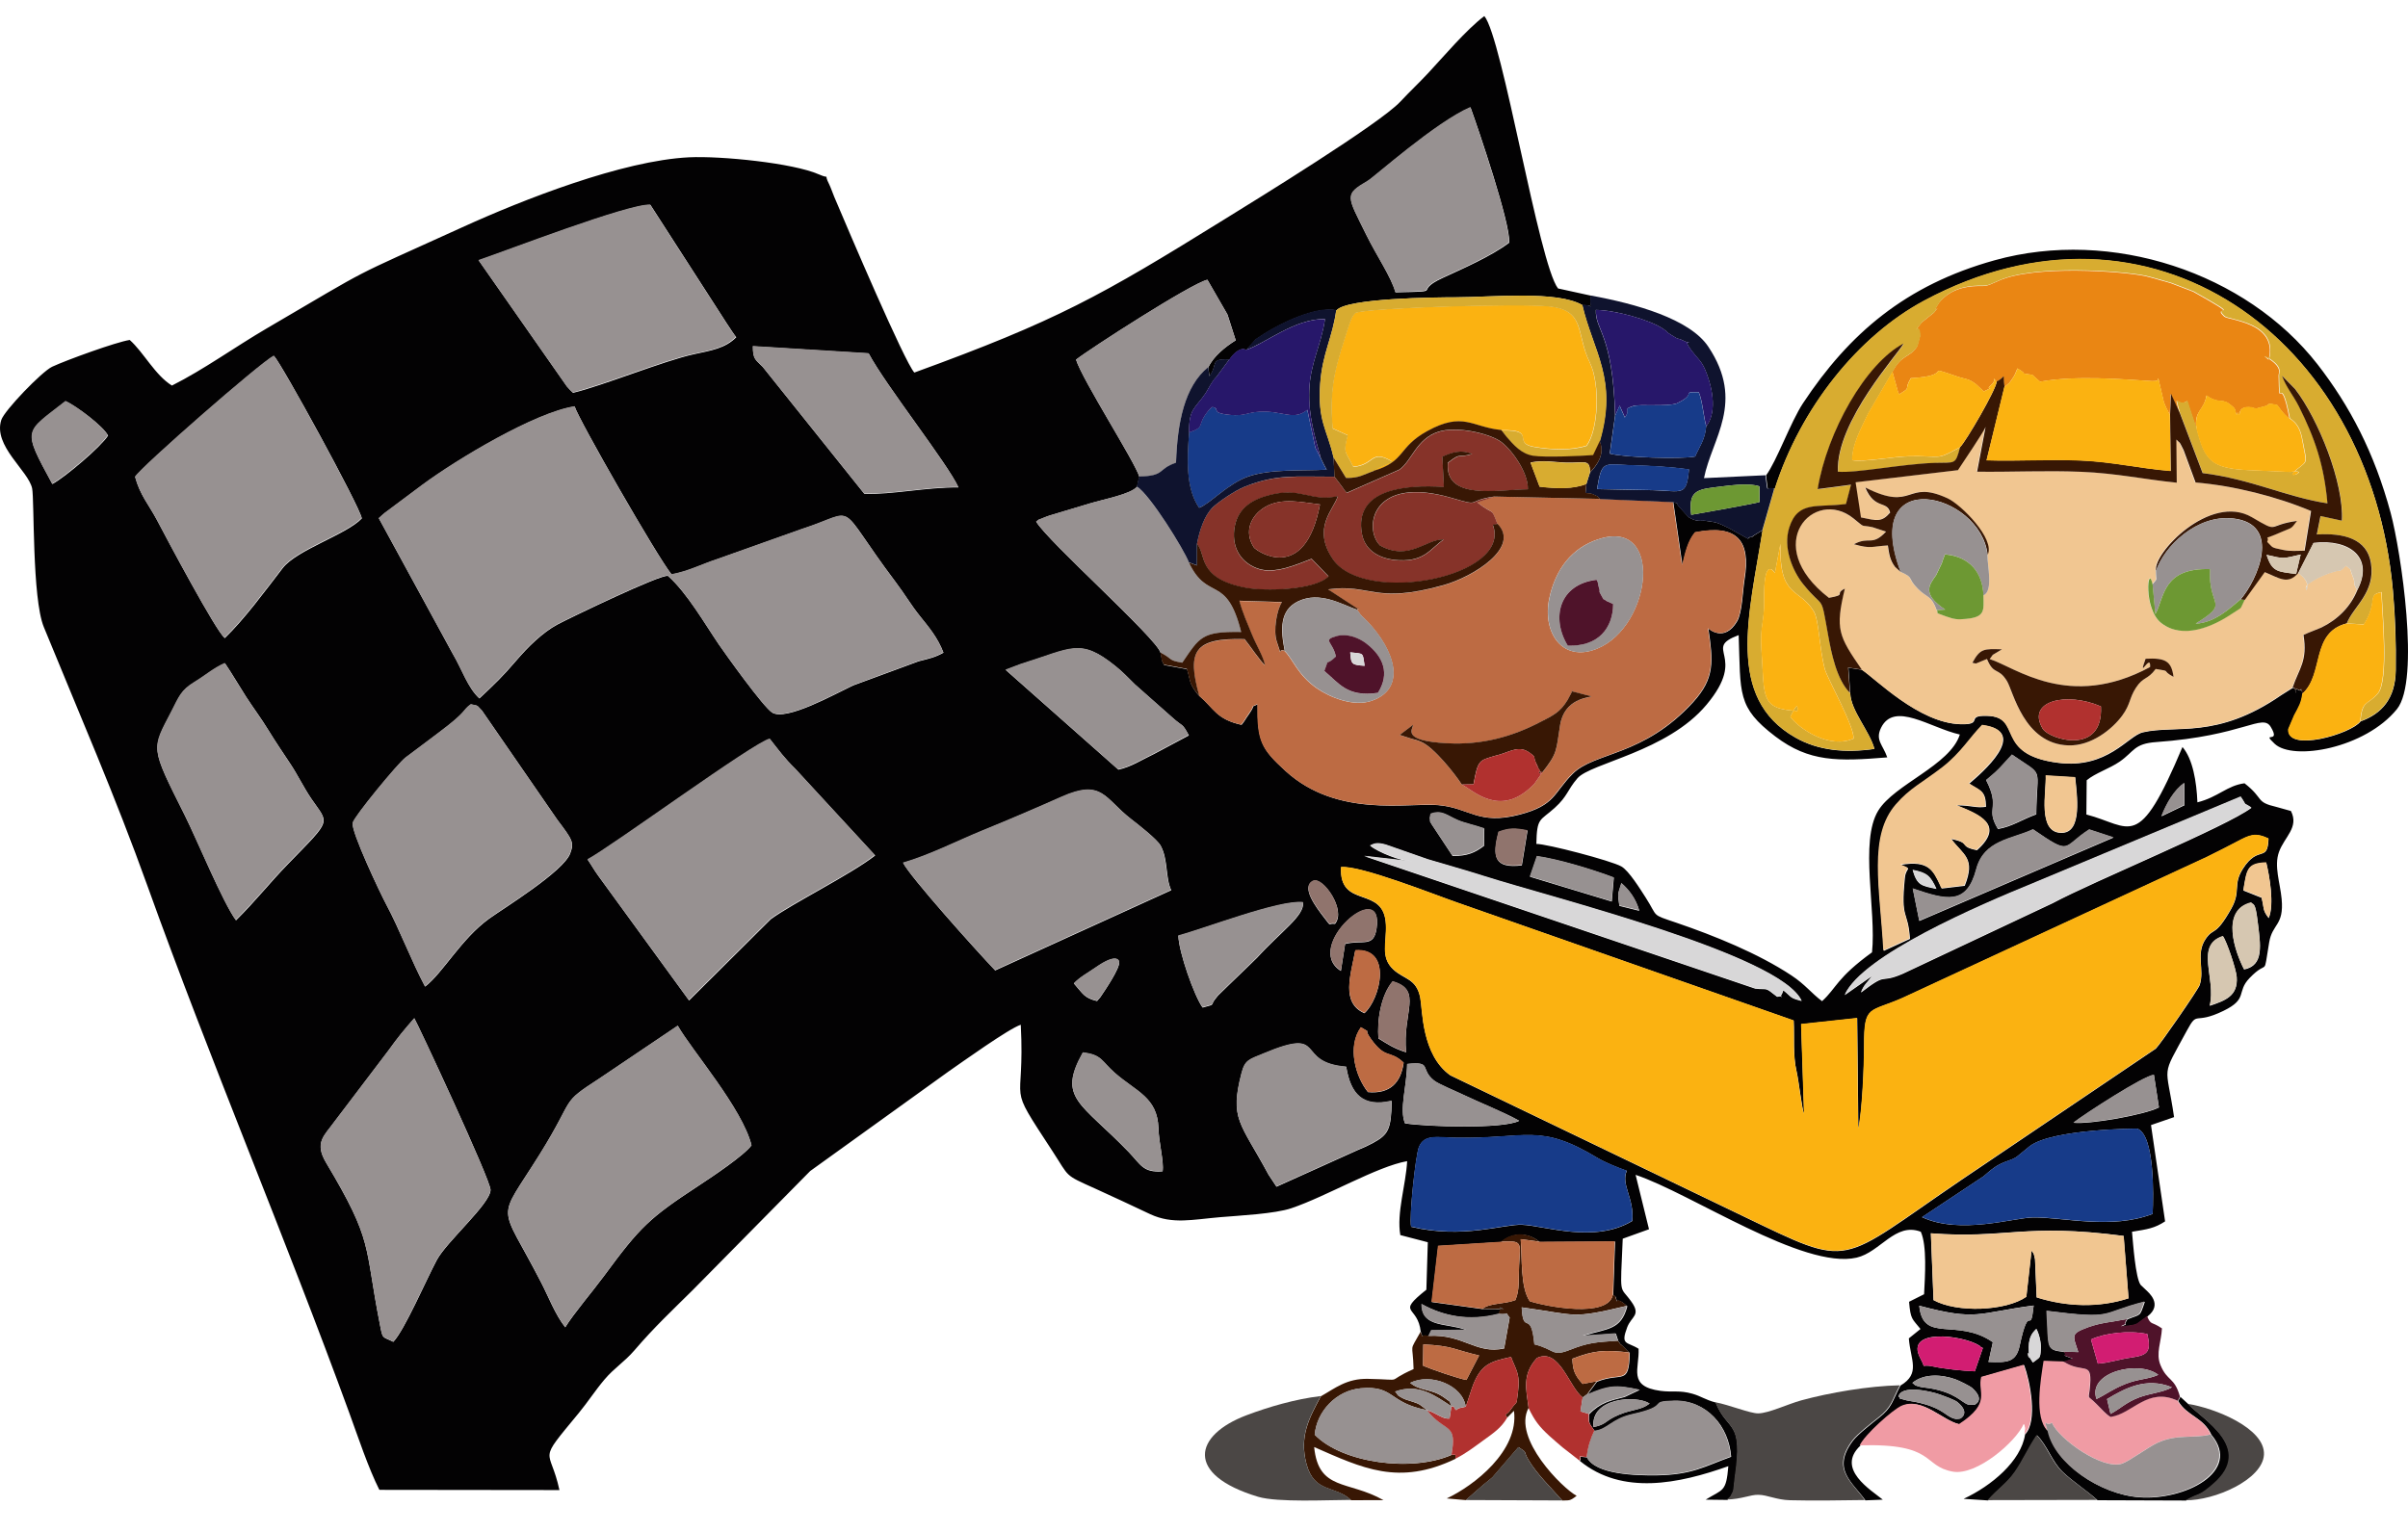 <svg width="55" height="35" viewBox="0 0 55 35" fill="none" xmlns="http://www.w3.org/2000/svg">
<path fill-rule="evenodd" clip-rule="evenodd" d="M36.396 32.605C36.324 31.936 37.363 31.866 37.678 32.067C37.466 32.23 37.309 32.184 36.964 32.329C36.648 32.463 36.7 32.545 36.394 32.605H36.396ZM43.543 31.993C43.253 31.915 43.477 31.979 43.363 31.91C43.414 31.636 44.082 31.779 44.311 31.862C44.4 31.894 44.642 31.982 44.706 32.032C45.016 32.285 44.773 32.41 44.773 32.41C44.757 32.412 44.731 32.419 44.722 32.417C44.713 32.417 44.682 32.421 44.673 32.419C44.626 32.41 44.624 32.41 44.575 32.389C44.416 32.322 44.33 32.15 43.748 32.03C43.683 32.016 43.597 32.007 43.541 31.993H43.543ZM44.073 31.717C44.01 31.705 43.916 31.701 43.863 31.687C43.704 31.646 43.751 31.646 43.681 31.595C43.944 31.376 44.351 31.402 44.659 31.512C44.752 31.544 45.007 31.675 45.039 31.705C45.359 31.988 45.102 32.094 45.102 32.094L44.958 32.092C44.794 32.039 44.67 31.818 44.075 31.717H44.073ZM46.363 31.024C46.265 30.679 46.365 31.273 46.34 30.886C46.321 30.575 46.401 30.47 46.51 30.361C46.566 30.463 46.62 30.663 46.613 30.81C46.599 31.056 46.594 30.997 46.431 31.13L46.363 31.024ZM45.264 30.785C45.271 30.769 45.296 30.81 45.285 30.812L45.107 31.33C44.825 31.319 44.393 31.273 44.164 31.222C43.825 31.146 44.017 31.321 43.86 31.029C43.492 30.338 44.836 30.499 45.215 30.746C45.226 30.753 45.257 30.796 45.264 30.782V30.785ZM46.13 30.748C46.046 31.135 45.836 31.132 45.418 31.116L45.518 30.665C44.696 30.097 43.919 30.704 43.837 29.832C45.175 30.186 45.149 29.998 46.45 29.827C46.37 30.568 46.356 29.694 46.13 30.746V30.748ZM44.103 28.177C45.815 28.308 46.233 27.94 48.504 28.237L48.616 29.662C47.939 29.883 47.201 29.857 46.517 29.641L46.48 28.769C46.443 28.605 46.459 28.663 46.401 28.573L46.282 29.627C45.817 29.954 44.701 30 44.162 29.703L44.101 28.172L44.103 28.177ZM45.308 26.874C45.422 26.775 45.534 26.674 45.667 26.605C45.864 26.506 45.917 26.522 46.06 26.433C46.062 26.43 46.328 26.212 46.368 26.182C46.893 25.795 48.805 25.783 48.819 25.788C49.214 25.935 49.188 27.314 49.167 27.735C48.222 28.099 47.143 27.809 46.44 27.816C45.999 27.82 44.773 28.216 43.9 27.809L45.308 26.874ZM32.231 28.03C32.184 27.79 32.332 26.407 32.409 26.212C32.53 25.903 32.84 25.991 33.254 25.995C34.89 26.023 35.159 25.652 36.49 26.458C36.656 26.557 36.943 26.676 37.157 26.75C37.017 27.068 37.33 27.369 37.283 27.896C36.42 28.416 35.285 28.004 34.769 27.984C34.339 27.965 33.413 28.313 32.233 28.03H32.231ZM8.984 30.658C8.721 30.525 8.746 30.612 8.676 30.251C8.317 28.428 8.536 28.384 7.451 26.568C7.173 26.103 7.411 25.947 7.635 25.634L8.87 24.007C9.097 23.691 9.225 23.537 9.463 23.265C9.526 23.36 11.214 26.973 11.205 27.19C11.191 27.514 10.203 28.366 9.977 28.789C9.736 29.238 9.246 30.38 8.984 30.658ZM12.912 30.327C12.683 30.041 12.522 29.613 12.365 29.312C11.389 27.413 11.329 27.974 12.328 26.373C13.168 25.024 12.771 25.238 13.694 24.64L15.48 23.436C15.802 24.002 16.953 25.321 17.165 26.168C16.997 26.398 16.28 26.879 15.956 27.091C14.831 27.829 14.625 28.027 13.796 29.153C13.542 29.498 13.105 30.009 12.909 30.327H12.912ZM32.091 25.666C31.958 25.346 32.133 24.821 32.14 24.31C32.728 24.248 32.418 24.419 32.754 24.688C32.857 24.771 33.252 24.932 33.398 25.003C33.803 25.197 34.328 25.401 34.699 25.608C34.339 25.799 32.577 25.744 32.091 25.666ZM28.967 26.826C28.328 25.641 28.085 25.576 28.358 24.52C28.437 24.216 28.533 24.209 28.86 24.073C30.352 23.447 29.546 24.278 30.749 24.375C30.851 25.001 31.129 25.307 31.788 25.153C31.776 25.809 31.713 25.922 31.356 26.117C31.244 26.177 31.143 26.223 31.024 26.271L29.156 27.114L28.967 26.828V26.826ZM47.36 25.652C47.61 25.457 48.966 24.577 49.197 24.559L49.312 25.302C49.001 25.468 47.729 25.694 47.36 25.652ZM26.555 26.762C26.11 26.801 26.051 26.603 25.783 26.324C24.685 25.185 24.146 25.1 24.734 24.05C25.171 24.101 25.155 24.244 25.463 24.515C25.951 24.943 26.436 25.072 26.46 25.774C26.471 26.133 26.588 26.538 26.555 26.764V26.762ZM31.246 24.953C30.956 24.596 30.77 23.905 31.085 23.473C31.379 23.654 31.101 23.443 31.316 23.742C31.657 24.216 31.739 23.979 32.061 24.28C31.998 24.729 31.757 24.999 31.246 24.953ZM31.486 23.73C31.447 23.33 31.538 22.738 31.809 22.423C32.509 22.621 32.026 23.137 32.117 24.043C31.825 23.951 31.687 23.85 31.486 23.728V23.73ZM31.164 23.15C30.627 22.911 30.847 22.297 30.956 21.714C31.816 21.652 31.524 22.833 31.164 23.15ZM50.472 22.98C50.624 22.354 50.124 21.599 50.773 21.392C50.86 21.507 51.077 22.151 51.089 22.326C51.119 22.757 50.83 22.86 50.475 22.98H50.472ZM24.527 22.471C24.653 22.333 24.858 22.223 25.012 22.115C25.545 21.739 25.563 21.979 25.563 21.979C25.58 22.126 25.243 22.621 25.134 22.782L25.057 22.872C24.758 22.8 24.739 22.706 24.527 22.469V22.471ZM30.627 22.184C29.738 21.631 31.617 20.009 31.442 21.212C31.377 21.657 31.139 21.468 30.723 21.567L30.627 22.184ZM51.257 22.151C51.056 21.765 50.706 20.8 51.418 20.625C51.465 20.695 51.511 20.579 51.567 21.058C51.633 21.597 51.717 22.057 51.257 22.151ZM26.915 21.381C27.527 21.217 29.21 20.561 29.761 20.619C29.803 20.922 29.247 21.291 28.713 21.882L27.823 22.743C27.812 22.755 27.8 22.775 27.788 22.787C27.611 22.989 27.805 22.932 27.468 23.021C27.275 22.75 26.927 21.76 26.915 21.383V21.381ZM36.987 20.697C36.947 20.384 36.947 20.471 37.034 20.181C37.211 20.335 37.365 20.536 37.442 20.81L36.987 20.697ZM51.24 20.347C51.318 19.878 51.32 19.726 51.763 19.712C51.84 20.027 51.95 20.672 51.819 20.978C51.675 20.794 51.719 20.764 51.656 20.513L51.24 20.347ZM29.994 20.128C30.216 20.025 30.758 20.796 30.492 21.109C30.31 21.086 30.429 21.203 30.235 20.955C30.065 20.734 29.705 20.264 29.992 20.131L29.994 20.128ZM43.688 19.88C44.024 19.947 44.094 20.02 44.229 20.31C43.884 20.239 43.788 20.23 43.688 19.88ZM35.105 19.564C35.609 19.634 36.41 19.88 36.861 20.052L36.814 20.598L34.947 20.032L35.108 19.564H35.105ZM20.628 19.716C21.246 19.537 21.86 19.219 22.456 18.975C23.056 18.729 23.693 18.457 24.247 18.211C25.185 17.792 25.227 18.246 25.839 18.718C25.991 18.835 26.432 19.178 26.511 19.323C26.684 19.64 26.616 20.05 26.752 20.34L22.731 22.172C22.262 21.68 20.784 20.029 20.63 19.716H20.628ZM34.23 19.01C34.482 18.92 34.601 18.922 34.89 18.978L34.76 19.772C34.127 19.85 34.08 19.576 34.23 19.01ZM13.423 19.643C13.974 19.351 17.226 16.964 17.585 16.885C17.798 17.155 17.91 17.316 18.169 17.571L19.99 19.546C19.407 19.995 18.113 20.632 17.607 21.001L15.739 22.858L13.668 20.013C13.563 19.868 13.516 19.776 13.425 19.643H13.423ZM42.446 25.793C42.537 25.383 42.579 24.366 42.579 23.889C42.579 22.945 42.695 23.143 43.473 22.796L50.407 19.583C50.661 19.456 50.886 19.341 51.089 19.235C51.39 19.079 51.507 19.017 51.815 19.159C51.796 19.726 51.584 19.293 51.231 19.848C50.993 20.221 51.194 20.352 50.963 20.764C50.591 21.422 50.568 21.176 50.379 21.454C50.145 21.799 50.36 22.149 50.243 22.506C50.209 22.61 49.335 23.873 49.24 23.96L44.818 26.946C41.932 28.904 42.352 29.006 39.812 27.786L33.128 24.57C32.469 24.105 32.495 23.07 32.441 22.798C32.353 22.352 32.07 22.382 31.823 22.149C31.526 21.871 31.675 21.539 31.657 21.13C31.617 20.207 30.585 20.794 30.632 19.813C31.085 19.772 32.775 20.446 33.291 20.625L40.97 23.318C40.989 23.701 40.949 24.113 41.035 24.476C41.087 24.697 41.159 25.355 41.208 25.454L41.14 23.401L42.42 23.263L42.446 25.788V25.793ZM31.295 19.325C31.395 19.274 31.463 19.249 31.657 19.304L32.612 19.638C33.046 19.769 33.473 19.887 33.905 20.025C35.446 20.515 40.673 21.818 41.152 22.872C40.865 22.796 40.947 22.798 40.732 22.628L40.709 22.695C40.606 22.849 40.811 22.734 40.59 22.775C40.295 22.541 40.393 22.621 40.092 22.589L31.162 19.562L32.264 19.686C31.988 19.68 31.477 19.47 31.295 19.325ZM43.69 20.303C44.467 20.568 44.92 20.69 45.14 19.864C45.317 19.194 45.948 19.178 46.438 18.952C47.334 19.567 47.092 19.357 47.722 18.955L48.275 19.136L43.839 21.042L43.69 20.301V20.303ZM9.711 22.543C9.4 21.96 9.134 21.247 8.823 20.665C8.693 20.423 8.018 19.001 8.058 18.805C8.086 18.662 9.094 17.438 9.265 17.311C9.561 17.09 9.767 16.934 10.04 16.729C10.698 16.236 10.558 16.232 10.757 16.094C10.95 16.135 10.876 16.105 11.009 16.236L12.729 18.729C13.077 19.192 13.117 19.245 13.026 19.495C12.876 19.912 11.499 20.754 11.174 20.989C10.53 21.456 10.119 22.227 9.711 22.541V22.543ZM47.4 17.762C47.435 18.149 47.577 19.035 47.082 19.03C46.531 19.024 46.746 18.094 46.727 17.721L47.4 17.762ZM32.67 18.644C32.67 18.621 32.679 18.612 32.687 18.596C32.941 18.506 33.048 18.632 33.298 18.741C33.459 18.81 33.695 18.858 33.903 18.932L33.898 19.325C33.683 19.489 33.513 19.558 33.179 19.558L32.703 18.837C32.633 18.701 32.684 18.851 32.661 18.692C32.658 18.683 32.67 18.667 32.67 18.644ZM42.135 22.736C42.544 21.829 45.203 20.69 46.438 20.186L51.18 18.207C51.357 18.462 51.189 18.301 51.425 18.457C50.862 18.886 47.827 20.131 46.884 20.637L43.464 22.248C42.894 22.494 43.144 22.186 42.506 22.679C42.583 22.488 42.646 22.471 42.758 22.301L42.133 22.738L42.135 22.736ZM49.37 18.651C49.487 18.354 49.657 18.059 49.891 17.891L49.896 18.398L49.37 18.651ZM45.366 17.827C45.471 17.732 45.539 17.691 45.675 17.551L45.957 17.244C46.713 17.769 46.522 17.468 46.51 18.607C46.186 18.722 45.957 18.888 45.635 18.941C45.338 18.451 45.705 18.492 45.366 17.827ZM5.391 21.028C5.093 20.621 4.497 19.178 4.224 18.632C3.428 17.042 3.463 17.141 3.923 16.25C4.091 15.923 4.135 15.774 4.448 15.585C4.721 15.419 4.868 15.277 5.139 15.155C5.307 15.403 5.447 15.647 5.625 15.926C5.793 16.186 5.961 16.404 6.134 16.688C6.297 16.954 6.468 17.205 6.633 17.454C6.797 17.7 6.935 17.99 7.112 18.25C7.509 18.835 7.602 18.69 6.591 19.728C6.157 20.174 5.84 20.584 5.391 21.028ZM43.027 21.721C42.947 20.278 42.679 19.118 43.314 18.386C43.634 18.018 43.928 17.887 44.376 17.537C44.804 17.205 44.997 16.858 45.282 16.57C46.389 16.71 45.24 17.682 44.979 17.905C45.236 18.073 45.357 18.059 45.362 18.434C45.123 18.469 45.035 18.398 44.694 18.402C45.194 18.607 45.812 18.837 45.156 19.426C44.72 19.339 45.042 19.265 44.57 19.171C44.853 19.546 45.128 19.604 44.876 20.239L44.353 20.301C44.339 20.283 44.33 20.253 44.323 20.237C44.162 19.894 44.054 19.65 43.417 19.76C43.702 19.88 43.536 19.799 43.51 20.05C43.407 21.047 43.58 20.77 43.625 21.452L43.032 21.723L43.027 21.721ZM35.091 19.286C35.103 18.665 35.173 18.764 35.511 18.457C35.81 18.186 35.792 18.057 36.03 17.781C36.331 17.433 38.08 17.175 38.976 16.103C39.943 14.95 38.857 14.832 39.712 14.51C39.761 15.854 39.667 16.154 40.55 16.826C41.323 17.413 41.976 17.396 43.106 17.304C43.006 17.014 42.826 16.911 42.964 16.628C43.267 16.015 44.087 16.63 44.764 16.782C44.54 17.488 43.265 17.919 42.898 18.524C42.471 19.229 42.859 20.796 42.758 21.758C41.944 22.349 41.953 22.568 41.617 22.874C41.372 22.692 41.234 22.494 40.916 22.285C40.157 21.783 39.158 21.378 38.287 21.081C37.699 20.881 37.881 20.964 37.589 20.508C37.47 20.324 37.204 19.891 37.031 19.795C36.796 19.663 35.329 19.279 35.091 19.281V19.286ZM23.32 15.175C24.485 14.812 24.671 14.572 25.477 15.219C25.661 15.366 25.759 15.479 25.925 15.64L26.77 16.388C27.034 16.628 26.99 16.497 27.155 16.803L26.371 17.221C26.072 17.364 25.834 17.523 25.545 17.585L22.972 15.307L23.32 15.175ZM8.744 11.762C8.756 11.753 8.774 11.735 8.788 11.723L9.655 11.076C10.439 10.498 12.225 9.424 13.126 9.288C13.22 9.594 15.013 12.724 15.34 13.125C15.718 13.058 16.026 12.895 16.376 12.779L18.323 12.087C19.649 11.659 19.045 11.421 20.45 13.29C20.672 13.583 20.807 13.822 21.013 14.078C21.221 14.338 21.415 14.563 21.55 14.913C21.356 15.019 21.249 15.042 20.983 15.109L19.481 15.663C19.063 15.861 17.961 16.478 17.639 16.282C17.439 16.16 16.568 14.941 16.418 14.722C16.098 14.252 15.697 13.55 15.258 13.159C15.115 13.106 13.03 14.112 12.741 14.264C12.393 14.448 12.05 14.793 11.807 15.076C11.455 15.486 11.331 15.599 10.95 15.958C10.682 15.709 10.563 15.313 10.336 14.927L8.653 11.84L8.742 11.76L8.744 11.762ZM3.089 10.899C3.22 10.678 5.933 8.303 6.258 8.132C6.43 8.307 8.216 11.566 8.265 11.845C7.91 12.218 6.783 12.559 6.456 12.982C6.057 13.5 5.583 14.147 5.135 14.579C4.938 14.43 3.822 12.331 3.58 11.87C3.402 11.537 3.199 11.311 3.089 10.899ZM1.196 11.058C0.5 9.776 0.566 9.905 1.502 9.168C1.745 9.279 2.368 9.746 2.468 9.953C2.307 10.206 1.488 10.904 1.198 11.058H1.196ZM21.891 11.136C21.13 11.132 20.38 11.304 19.743 11.283L17.422 8.383C17.263 8.215 17.198 8.227 17.198 7.912L19.841 8.075C20.235 8.814 21.65 10.6 21.891 11.134V11.136ZM10.934 5.951C11.576 5.734 14.343 4.664 14.856 4.682L16.348 6.998C16.432 7.129 16.759 7.645 16.817 7.704C16.568 7.96 16.241 8.008 15.851 8.093C15.167 8.241 13.766 8.814 13.089 8.975C13.024 8.91 13.028 8.92 12.951 8.832L10.936 5.951H10.934ZM31.874 6.68C31.783 6.337 31.442 5.842 31.206 5.361C30.765 4.464 30.7 4.457 31.251 4.132C31.395 4.047 32.796 2.797 33.588 2.454C33.765 2.942 34.503 5.111 34.472 5.545C34.064 5.854 33.427 6.13 32.95 6.351C32.236 6.682 33.051 6.653 31.874 6.68ZM32.453 30.43C32.532 30.642 32.418 30.465 32.633 30.527L32.696 30.396L33.49 30.387C33.044 30.223 32.465 30.338 32.474 29.797C32.974 30.074 33.557 30.191 34.225 30.023C34.33 29.873 34.167 29.839 34.353 29.913L33.87 29.91L32.703 29.749L32.852 28.467L34.288 28.377C34.557 28.152 34.907 28.156 35.168 28.377L36.889 28.366L36.847 29.595C36.866 29.609 36.894 29.604 36.903 29.634C36.999 29.924 36.819 29.537 37.169 29.846C37.024 30.393 36.725 30.348 36.16 30.522L36.908 30.47L36.964 30.642C37.167 30.921 36.903 30.591 37.078 30.769L37.171 30.863C37.183 30.875 37.209 30.895 37.225 30.911C37.206 31.673 37.055 31.34 36.476 31.57L36.289 31.823C36.282 31.832 36.266 31.85 36.256 31.866C36.756 31.657 36.912 31.636 37.454 31.756L37.108 31.919C36.791 31.998 36.557 32.044 36.298 32.313C36.28 32.543 36.317 32.527 36.424 32.695C36.725 32.667 36.81 32.421 37.297 32.313C38.194 32.115 37.61 32.023 38.245 32.007C38.974 31.988 39.49 32.58 39.541 33.284C38.932 33.503 38.659 33.694 37.846 33.708C37.363 33.715 36.441 33.689 36.249 33.298C35.997 33.277 36.149 33.261 36.086 33.379C37.055 34.17 38.35 33.899 39.476 33.498C39.427 34.097 39.354 34.019 38.958 34.263L39.453 34.269C39.471 34.251 39.52 34.214 39.529 34.2L39.593 34.078C39.604 34.041 39.625 33.807 39.63 33.775C39.831 32.419 39.469 32.736 39.189 32.044C38.939 31.977 38.864 31.903 38.656 31.843C38.358 31.758 38.203 31.814 37.925 31.777C37.171 31.675 37.449 31.266 37.426 30.815C37.16 30.649 37.008 30.743 37.167 30.322C37.265 30.069 37.487 30.053 37.26 29.738C36.985 29.351 37.006 29.671 37.064 28.301L37.664 28.085L37.358 26.842C38.626 27.266 41.187 29.012 42.404 28.734C42.947 28.61 43.288 27.919 43.872 28.142C44.017 28.462 43.968 29.162 43.947 29.57L43.604 29.742C43.639 30.152 43.674 30.124 43.865 30.364L43.599 30.578C43.636 31.075 43.874 31.379 43.407 31.657C43.216 32.018 43.225 32.152 42.91 32.398C42.784 32.497 42.431 32.773 42.322 32.918C41.831 33.574 42.308 33.857 42.607 34.279L43.004 34.263C42.737 34.044 41.927 33.563 42.49 33.031C42.6 32.787 43.253 32.209 43.447 32.124C43.916 31.922 44.381 32.463 44.759 32.543C45.513 32.048 45.172 31.82 45.266 31.464L46.233 31.188C46.368 31.551 46.55 32.472 46.254 32.773C46.162 33.383 45.488 33.947 44.85 34.244L45.411 34.281C45.651 34.002 45.828 33.913 46.029 33.632C46.209 33.374 46.319 33.107 46.529 32.794C46.765 33.029 46.867 33.39 47.11 33.625C47.351 33.855 47.682 34.069 47.909 34.276L49.933 34.283C50.276 34.09 50.211 34.214 50.57 33.901C51.507 33.086 50.302 32.426 49.984 32.081L49.802 31.915L49.753 32.011C49.959 32.359 50.328 32.38 50.51 32.78C51.217 33.627 49.886 34.288 48.861 34.209C47.969 34.141 46.942 33.441 46.786 32.7C46.48 32.391 46.632 31.549 46.697 31.102L47.145 31.116L47.355 31.049C46.97 30.909 47.292 31.015 47.138 30.888C46.732 30.838 46.804 30.828 46.753 29.952C48.336 30.154 47.939 30.007 48.99 29.742C48.866 30.104 48.91 30.014 48.59 30.145C48.483 30.306 48.647 30.219 48.45 30.311C48.562 30.301 48.712 30.288 48.768 30.267C48.784 30.26 48.808 30.251 48.824 30.244L49.048 30.078C49.412 29.8 49.065 29.523 49.02 29.477L48.892 29.355C48.775 29.19 48.721 28.412 48.696 28.142C49.048 28.085 49.209 28.064 49.452 27.905L49.13 25.705L49.657 25.523C49.473 24.267 49.345 24.663 49.952 23.542C50.206 23.072 50.103 23.427 50.785 23.095C51.355 22.819 51.072 22.669 51.38 22.347C51.829 21.88 51.684 22.386 51.829 21.532C51.901 21.097 52.17 21.153 52.114 20.54C52.079 20.163 51.936 19.792 52.053 19.465C52.177 19.12 52.517 18.904 52.326 18.529L51.997 18.437C51.502 18.322 51.724 18.253 51.266 17.896C50.867 17.947 50.664 18.213 50.19 18.331C50.171 17.857 50.085 17.341 49.849 17.067C48.829 19.491 48.689 18.879 47.654 18.609L47.661 17.827C47.857 17.663 48.182 17.562 48.415 17.401C48.745 17.173 48.738 16.989 49.251 16.954C51.254 16.812 51.675 16.289 51.866 16.609C52.109 17.014 51.628 16.688 51.955 16.994C52.377 17.39 54.021 17.097 54.747 16.202C55.282 15.544 54.838 12.591 54.605 11.723C54.231 10.337 53.666 9.267 52.931 8.321C51.303 6.234 48.233 5.203 45.56 5.946C43.524 6.512 42.231 7.626 41.182 9.212C40.9 9.638 40.575 10.547 40.337 10.862C40.403 11.352 40.335 11.095 40.538 11.168C41.131 9.32 42.436 7.684 43.947 6.874C49.093 4.112 54.128 7.668 54.656 13.493C54.71 14.08 54.731 14.699 54.721 15.309C54.715 15.967 54.397 16.308 53.918 16.483C53.701 16.773 52.23 17.198 52.27 16.662L52.405 16.345C52.513 16.149 52.569 16.059 52.592 15.857C52.522 15.622 52.604 15.822 52.506 15.767C52.349 15.677 52.483 15.972 52.417 15.735C52.412 15.714 52.382 15.728 52.366 15.719L52.104 15.884C50.629 16.904 49.709 16.554 48.945 16.733C48.602 16.814 48.14 17.574 47.008 17.429C45.537 17.24 46.225 16.377 45.385 16.356C44.876 16.342 45.329 16.563 44.78 16.547C43.83 16.52 42.845 15.509 42.532 15.304L42.219 15.256L42.261 15.838C42.275 16.239 42.702 16.699 42.814 17.111C42.149 17.208 41.53 17.152 41.003 16.849C39.413 15.942 39.95 14.048 40.26 12.112L40.062 12.234C40.045 12.243 40.008 12.289 39.994 12.271C39.982 12.252 39.95 12.296 39.926 12.308L39.492 12.066C39.21 11.93 39.214 11.935 38.958 11.9C38.864 11.889 38.764 11.937 38.57 11.815L38.341 11.564C38.273 11.491 38.386 11.514 38.22 11.474L38.428 12.913C38.495 12.63 38.556 12.356 38.722 12.163C39.679 11.974 39.994 12.349 39.847 13.24C39.805 13.495 39.796 13.995 39.677 14.197C39.38 14.694 39.023 14.361 39.02 14.358C39.13 15.109 39.172 15.493 38.675 16.041C37.536 17.291 36.422 17.175 35.918 17.684C35.476 18.128 35.532 18.395 34.711 18.612C33.763 18.86 33.569 18.455 32.845 18.395C32.147 18.338 30.546 18.69 29.369 17.62C28.811 17.111 28.718 16.936 28.727 16.091C28.533 16.19 28.713 16.052 28.524 16.322C28.43 16.453 28.451 16.446 28.358 16.561C27.781 16.432 27.732 16.186 27.398 15.903C27.38 15.889 27.361 15.866 27.349 15.852C27.151 15.599 27.198 15.557 27.113 15.29L26.59 15.194C26.516 15.049 26.558 15.143 26.509 14.915C26.425 14.588 23.922 12.361 23.668 11.919C23.777 11.843 23.64 11.914 23.85 11.826C23.873 11.815 23.948 11.79 23.973 11.78L24.893 11.504C25.215 11.405 25.813 11.297 25.97 11.125C26.002 10.998 25.983 11.035 26.026 10.897C25.927 10.556 24.73 8.694 24.578 8.218C24.875 7.983 27.209 6.475 27.578 6.392L28.01 7.141C28.019 7.157 28.029 7.175 28.038 7.191L28.225 7.776C27.987 7.923 27.711 8.146 27.599 8.395L27.625 8.602C27.828 8.319 27.62 8.19 28.082 8.218C28.176 8.073 28.346 7.921 28.465 7.999L28.685 7.755C28.699 7.746 28.872 7.633 28.878 7.628C29.261 7.387 30.044 7 30.527 7.09C30.767 6.811 32.78 6.793 33.258 6.793C34.057 6.791 35.57 6.634 36.144 6.972C36.49 6.961 36.287 7.157 36.343 6.756L35.586 6.59C35.147 6.024 34.316 0.859 33.903 0.367C33.494 0.673 32.948 1.32 32.612 1.679C32.385 1.92 32.212 2.079 31.984 2.323C31.51 2.83 28.699 4.558 27.97 5.009C25.134 6.768 24.141 7.327 20.884 8.512C20.658 8.268 19.374 5.253 19.056 4.501C19.026 4.429 18.97 4.273 18.942 4.217C18.788 3.921 19.003 4.116 18.701 3.983C18.116 3.725 16.47 3.559 15.739 3.594C14.221 3.667 11.947 4.56 10.558 5.193C7.852 6.425 8.637 6.013 6.087 7.506C5.359 7.932 4.663 8.439 3.927 8.809C3.542 8.572 3.281 8.05 2.963 7.767C2.655 7.813 1.513 8.229 1.191 8.379C0.958 8.487 0.096 9.382 0.029 9.596C-0.161 10.19 0.65 10.754 0.734 11.159C0.787 11.415 0.731 13.668 1 14.324C1.826 16.345 2.622 18.163 3.374 20.257C4.784 24.186 6.542 28.34 7.978 32.281C8.174 32.817 8.412 33.538 8.665 34.039L12.778 34.044C12.559 33.033 12.248 33.462 13.22 32.283C13.432 32.025 13.591 31.774 13.806 31.519C14.034 31.25 14.256 31.123 14.49 30.852C14.947 30.318 15.351 29.942 15.82 29.477L18.505 26.755L21.655 24.488C21.968 24.271 23.049 23.496 23.315 23.413C23.418 25.399 22.953 24.637 24.041 26.304C24.436 26.907 24.293 26.831 25.017 27.157C25.444 27.349 25.848 27.542 26.275 27.742C26.782 27.977 27.242 27.862 27.87 27.809C28.304 27.772 29.119 27.733 29.497 27.604C30.291 27.337 31.454 26.649 32.14 26.529C32.112 27.07 31.895 27.712 31.984 28.218L32.612 28.382L32.579 29.466C31.867 30.037 32.388 29.804 32.451 30.433L32.453 30.43Z" fill="#030203"/>
<path fill-rule="evenodd" clip-rule="evenodd" d="M42.441 25.781L42.415 23.256L41.136 23.394L41.203 25.447C41.154 25.348 41.082 24.69 41.031 24.469C40.947 24.106 40.984 23.694 40.965 23.311L33.286 20.619C32.77 20.441 31.08 19.767 30.627 19.806C30.581 20.787 31.613 20.2 31.652 21.123C31.671 21.532 31.521 21.864 31.818 22.142C32.065 22.372 32.348 22.343 32.437 22.791C32.49 23.063 32.465 24.099 33.123 24.564L39.807 27.779C42.347 28.996 41.927 28.898 44.813 26.939L49.235 23.954C49.331 23.866 50.204 22.603 50.239 22.499C50.358 22.145 50.141 21.795 50.374 21.447C50.563 21.169 50.587 21.415 50.958 20.757C51.189 20.345 50.988 20.214 51.226 19.841C51.579 19.288 51.791 19.721 51.81 19.152C51.502 19.01 51.385 19.07 51.084 19.229C50.879 19.337 50.657 19.452 50.402 19.576L43.468 22.789C42.691 23.137 42.574 22.939 42.574 23.882C42.574 24.359 42.532 25.376 42.441 25.786V25.781Z" fill="#FBB211"/>
<path fill-rule="evenodd" clip-rule="evenodd" d="M45.443 15.058C46.029 15.242 47.253 16.243 49.106 15.24C49.132 14.897 48.815 15.583 49.004 15.051C49.454 15.026 49.594 15.106 49.641 15.465C49.34 15.302 49.625 15.346 49.235 15.284C49.039 15.544 48.95 15.452 48.782 15.716C48.628 15.956 48.663 16.084 48.471 16.347C48.245 16.66 47.764 17.049 47.241 17.03C46.221 16.998 45.98 15.792 45.838 15.56C45.637 15.233 45.541 15.438 45.38 15.056L45.13 15.159C45.121 15.159 45.096 15.152 45.089 15.152C45.081 15.152 45.06 15.148 45.049 15.141C45.231 14.812 45.313 14.823 45.724 14.835L45.513 14.961C45.499 14.975 45.46 15.04 45.441 15.058H45.443ZM45.394 12.678C45.387 12.899 45.539 13.509 45.301 13.603C45.308 13.942 45.35 14.096 44.906 14.137C44.708 14.156 44.645 14.151 44.456 14.084C44.12 13.965 44.309 14.029 44.229 13.935C44.108 13.594 44.014 13.663 43.804 13.454C43.541 13.191 43.732 13.21 43.405 13.062C43.389 13.053 43.368 13.037 43.361 13.028L43.277 12.952C43.155 12.796 43.141 12.641 43.113 12.462C42.74 12.482 42.737 12.547 42.338 12.434C42.693 12.241 42.744 12.494 43.071 12.146L42.763 12.045C42.462 11.979 42.621 12.08 42.322 11.84C41.432 11.125 40.188 12.441 41.766 13.659C42.196 13.583 41.876 13.569 42.13 13.449C41.909 14.386 41.988 14.531 42.518 15.3C42.831 15.502 43.816 16.513 44.766 16.543C45.315 16.559 44.862 16.338 45.371 16.352C46.214 16.372 45.523 17.235 46.994 17.424C48.124 17.569 48.586 16.809 48.931 16.729C49.695 16.549 50.615 16.899 52.09 15.88L52.352 15.714C52.504 15.265 52.697 15.111 52.602 14.508L52.718 14.457C52.735 14.45 52.758 14.441 52.777 14.434L53.008 14.34C53.379 14.16 53.678 13.866 53.834 13.477C53.72 13.279 53.811 13.35 53.739 13.173C53.641 12.931 53.748 13.072 53.582 12.92C53.381 13.111 53.521 12.984 53.262 13.074C53.241 13.081 53.22 13.085 53.199 13.092C53.059 13.143 52.557 13.35 52.686 13.481C52.76 13.256 52.522 13.115 52.485 13.085C52.242 13.371 52.044 13.198 51.717 13.069L51.261 13.702C51.138 13.951 51.236 13.838 50.984 14.011C50.538 14.315 49.851 14.614 49.359 14.232C48.943 13.907 49.05 12.846 49.158 13.343C49.286 13.187 49.237 13.29 49.235 13.044C49.142 12.662 50.465 11.256 51.422 11.815C52.069 12.193 51.738 11.997 52.452 11.9C52.307 12.1 52.335 12.05 52.128 12.14C51.586 12.379 51.85 12.199 51.773 12.379C51.915 12.515 51.84 12.501 52.13 12.561C52.305 12.595 52.445 12.582 52.627 12.579L52.774 11.672C51.976 11.339 51.014 11.097 50.136 11.021L49.863 10.282C49.739 10.036 49.807 10.158 49.697 10.04L49.706 11.026C48.959 10.952 48.334 10.809 47.514 10.777C46.711 10.745 45.971 10.782 45.147 10.775L45.341 9.751C45.32 9.836 44.82 10.572 44.708 10.74L42.371 11.016L42.495 11.82C42.856 11.893 42.964 11.939 43.16 11.709C43.092 11.426 42.807 11.652 42.593 11.136C43.72 11.707 43.503 10.938 44.472 11.382C44.787 11.527 45.567 12.31 45.387 12.674L45.394 12.678Z" fill="#F1C691"/>
<path fill-rule="evenodd" clip-rule="evenodd" d="M35.229 17.647L35.04 17.914C35.028 17.926 35.012 17.942 35 17.953C34.244 18.699 33.63 18.036 33.387 17.924C33.245 17.703 32.759 17.072 32.451 16.948C32.308 16.89 32.362 16.918 32.208 16.869L31.97 16.793L32.273 16.563C32.285 16.651 31.967 16.929 33.067 16.984C33.842 17.024 34.531 16.839 35.189 16.494C35.479 16.342 35.635 16.273 35.808 15.988C35.815 15.974 35.827 15.951 35.834 15.94C36.072 15.514 35.747 16.045 35.904 15.797L36.35 15.912C36.291 15.942 35.729 15.958 35.633 16.572C35.539 17.169 35.575 17.208 35.227 17.65L35.229 17.647ZM36.497 12.324C38.005 11.81 37.741 14.312 36.471 14.823C35.68 15.141 35.224 14.446 35.385 13.675C35.532 12.98 35.92 12.517 36.494 12.324H36.497ZM34.206 11.974C34.732 12.51 33.653 13.182 32.978 13.371C31.391 13.82 31.302 13.332 30.335 13.47L30.938 13.864C31.094 13.976 31.024 13.847 30.996 13.935C31.125 14.119 31.085 14.045 31.237 14.206C31.846 14.848 32.145 15.726 31.33 16.011C30.926 16.154 30.391 15.942 30.079 15.728C29.637 15.422 29.53 15.06 29.341 14.876C29.17 14.784 29.303 15.09 29.159 14.655C29.079 14.418 29.154 13.953 29.278 13.76L28.306 13.73C28.374 13.995 28.491 14.248 28.598 14.512C28.687 14.731 28.862 15.019 28.89 15.201C28.79 15.12 28.538 14.743 28.426 14.607C27.27 14.577 27.104 14.883 27.389 15.898C27.723 16.181 27.772 16.43 28.349 16.556C28.442 16.441 28.421 16.451 28.514 16.317C28.706 16.048 28.524 16.186 28.718 16.087C28.706 16.931 28.802 17.106 29.36 17.615C30.536 18.688 32.138 18.333 32.836 18.391C33.56 18.451 33.753 18.856 34.701 18.607C35.523 18.391 35.467 18.124 35.908 17.68C36.413 17.173 37.526 17.288 38.666 16.036C39.163 15.491 39.121 15.104 39.011 14.354C39.014 14.354 39.371 14.69 39.667 14.193C39.789 13.99 39.798 13.491 39.838 13.235C39.985 12.344 39.67 11.969 38.712 12.158C38.547 12.351 38.486 12.625 38.418 12.908L38.21 11.47L36.548 11.399L34.122 11.345L33.737 11.474C34.141 11.797 34.038 11.553 34.202 11.972L34.206 11.974Z" fill="#BD6B43"/>
<path fill-rule="evenodd" clip-rule="evenodd" d="M8.648 11.833L10.332 14.92C10.558 15.306 10.677 15.702 10.946 15.951C11.326 15.592 11.45 15.477 11.803 15.069C12.045 14.786 12.389 14.441 12.736 14.257C13.024 14.105 15.111 13.099 15.253 13.152C15.692 13.543 16.091 14.245 16.413 14.715C16.563 14.934 17.431 16.154 17.635 16.276C17.957 16.471 19.059 15.854 19.477 15.656L20.978 15.102C21.244 15.035 21.354 15.012 21.545 14.906C21.41 14.556 21.216 14.331 21.008 14.071C20.803 13.815 20.665 13.576 20.446 13.283C19.038 11.415 19.642 11.652 18.319 12.08L16.372 12.773C16.021 12.888 15.711 13.051 15.335 13.118C15.008 12.717 13.215 9.587 13.122 9.281C12.22 9.417 10.434 10.489 9.65 11.069L8.784 11.716C8.772 11.728 8.751 11.746 8.739 11.755L8.651 11.836L8.648 11.833Z" fill="#979191"/>
<path fill-rule="evenodd" clip-rule="evenodd" d="M13.418 19.631C13.511 19.765 13.556 19.855 13.661 20.002L15.732 22.847L17.6 20.989C18.106 20.621 19.4 19.986 19.983 19.535L18.162 17.56C17.903 17.304 17.791 17.143 17.578 16.874C17.219 16.952 13.967 19.337 13.416 19.631H13.418Z" fill="#979191"/>
<path fill-rule="evenodd" clip-rule="evenodd" d="M43.223 8.492L43.349 8.947C43.356 8.963 43.365 8.991 43.379 9.009C43.681 8.821 43.464 8.945 43.643 8.641C44.68 8.584 43.886 8.324 44.687 8.597C44.902 8.671 44.955 8.643 45.133 8.779L45.264 8.901C45.273 8.91 45.294 8.931 45.308 8.945C45.66 8.772 45.278 8.973 45.495 8.779C45.618 8.669 45.46 8.567 45.602 8.722C45.831 8.611 45.728 8.485 45.779 8.844C45.922 8.722 45.871 8.786 45.985 8.618C46.032 8.549 46.05 8.475 46.078 8.418C46.387 8.597 46.05 8.501 46.419 8.565L46.594 8.722C47.411 8.574 48.49 8.666 49.148 8.708L49.221 8.706C49.312 8.683 49.265 8.703 49.296 8.643L49.419 9.173C49.429 9.198 49.433 9.217 49.445 9.244C49.457 9.272 49.466 9.292 49.478 9.318C49.489 9.345 49.506 9.371 49.517 9.394C49.529 9.419 49.541 9.449 49.559 9.474L49.578 8.998L49.784 9.449C49.634 8.904 49.737 9.332 49.952 9.161L50.166 9.808C50.108 9.371 50.335 9.401 50.398 9.037C50.575 9.18 50.764 9.161 50.771 9.164L50.855 9.191C50.864 9.196 50.886 9.207 50.893 9.212C51.084 9.348 51.037 9.343 51.082 9.481C51.096 9.465 51.114 9.414 51.121 9.431C51.201 9.608 51.037 9.251 51.432 9.309C51.444 9.311 51.469 9.322 51.481 9.325C51.493 9.327 51.518 9.336 51.53 9.336L51.745 9.279C51.899 9.212 51.71 9.253 51.868 9.228L52.013 9.258C52.027 9.267 52.144 9.461 52.293 9.569C52.072 8.418 52.06 9.502 52.044 8.581C52.041 8.521 52.132 8.413 51.847 8.215C51.595 8.04 51.815 8.22 51.815 8.22C52.039 7.364 50.897 7.322 50.801 7.233C50.491 6.945 51.287 7.336 50.094 6.666L49.585 6.471C49.405 6.422 49.139 6.34 48.992 6.307C48.467 6.197 46.457 6.052 45.651 6.415C45.338 6.556 45.373 6.533 45.187 6.535C44.839 6.54 44.519 6.634 44.29 6.913L44.234 7C44.099 7.233 44.393 6.876 44.169 7.145L43.891 7.368C43.59 7.773 43.851 7.279 43.851 7.686L43.788 7.916C43.606 8.19 43.438 8.084 43.218 8.501L43.223 8.492Z" fill="#EA8613"/>
<path fill-rule="evenodd" clip-rule="evenodd" d="M12.909 30.322C13.105 30.005 13.542 29.494 13.796 29.148C14.625 28.023 14.831 27.825 15.956 27.086C16.278 26.874 16.995 26.393 17.165 26.163C16.953 25.316 15.802 23.997 15.48 23.431L13.694 24.635C12.771 25.236 13.168 25.019 12.328 26.368C11.331 27.97 11.389 27.408 12.365 29.307C12.519 29.606 12.683 30.037 12.912 30.322H12.909Z" fill="#979191"/>
<path fill-rule="evenodd" clip-rule="evenodd" d="M40.54 13.095L40.666 12.425C40.636 13.675 41.098 13.422 41.428 13.965C41.549 14.167 41.554 14.816 41.682 15.288C41.74 15.507 42.347 16.572 42.338 16.874C41.797 17.116 41.11 16.669 40.893 16.377C41.103 15.935 41.049 16.241 41.056 16.243C40.19 16.2 40.309 15.919 40.232 14.825C40.197 14.317 40.305 14.188 40.295 13.723C40.277 12.644 40.543 13.095 40.543 13.095H40.54ZM40.529 11.161L40.258 12.11C39.947 14.045 39.408 15.94 41 16.846C41.528 17.148 42.147 17.203 42.812 17.109C42.698 16.697 42.27 16.236 42.259 15.836C41.955 15.539 41.831 14.918 41.759 14.515C41.582 13.53 41.689 13.967 41.192 13.352C40.951 13.053 40.725 12.522 40.872 12.059C41.073 11.431 41.514 11.61 42.168 11.518L42.282 11.079L41.521 11.18C41.731 9.879 42.616 8.31 43.482 7.854C43.394 8.05 41.927 9.635 41.983 10.782C42.397 10.819 43.435 10.604 44.197 10.579C44.663 10.563 44.666 10.634 44.773 10.22L44.64 10.289C44.239 10.51 44.299 10.413 43.627 10.425C43.249 10.432 42.562 10.565 42.306 10.515C42.308 10.139 42.509 9.794 42.67 9.451L43.23 8.492C43.45 8.075 43.618 8.181 43.8 7.907L43.863 7.677C43.863 7.272 43.601 7.764 43.902 7.359L44.18 7.136C44.404 6.867 44.11 7.226 44.246 6.991L44.302 6.903C44.531 6.625 44.85 6.531 45.198 6.526C45.383 6.524 45.35 6.547 45.663 6.406C46.466 6.043 48.478 6.188 49.004 6.298C49.151 6.33 49.417 6.413 49.597 6.462L50.106 6.657C51.299 7.325 50.503 6.936 50.813 7.223C50.909 7.313 52.051 7.355 51.826 8.211C51.826 8.211 51.609 8.034 51.859 8.206C52.144 8.404 52.053 8.512 52.055 8.572C52.072 9.495 52.083 8.409 52.305 9.559C52.529 9.702 52.564 9.898 52.611 10.151C52.686 10.572 52.728 10.521 52.462 10.726C52.13 11.007 52.823 10.713 52.31 10.782L51.346 10.74C50.505 10.699 50.36 10.51 50.178 9.801L49.963 9.154C49.746 9.325 49.646 8.897 49.795 9.442L50.313 10.809C51.432 10.947 52.223 11.357 53.164 11.5C53.087 10.627 52.882 10.022 52.511 9.283C52.373 9.009 52.221 8.851 52.128 8.584L52.426 8.89C52.956 9.58 53.545 11.039 53.493 11.896L53.005 11.79L52.921 12.211C53.54 12.176 54.072 12.31 54.159 12.867C54.264 13.541 53.76 13.852 53.605 14.243L53.995 14.266C54.332 13.723 54.054 13.592 54.399 13.527C54.411 13.967 54.572 15.548 54.313 15.845C54.075 16.121 53.956 15.983 53.916 16.476C54.395 16.301 54.712 15.958 54.719 15.302C54.726 14.69 54.705 14.071 54.654 13.486C54.126 7.661 49.093 4.105 43.944 6.867C42.434 7.679 41.129 9.313 40.536 11.161H40.529Z" fill="#D8AC30"/>
<path fill-rule="evenodd" clip-rule="evenodd" d="M31.377 10.761C32.103 10.547 31.923 10.225 32.598 9.854C33.424 9.398 33.62 9.764 34.29 9.829C35.119 9.806 34.514 10.123 35.047 10.209C35.432 10.271 35.866 10.296 36.235 10.181C36.506 9.822 36.55 8.772 36.31 8.28C35.981 7.608 36.23 7.071 35.343 6.993C34.68 6.933 31.43 7.019 30.961 7.141C30.914 7.198 30.91 7.187 30.854 7.304L30.807 7.431C30.529 8.314 30.349 8.749 30.436 9.785L30.781 9.942C30.662 10.374 30.744 10.314 30.907 10.662C31.407 10.62 31.3 10.243 31.804 10.547L31.547 10.657C31.475 10.692 31.461 10.697 31.372 10.756L31.377 10.761Z" fill="#FBB211"/>
<path fill-rule="evenodd" clip-rule="evenodd" d="M9.706 22.534C10.114 22.221 10.525 21.45 11.17 20.982C11.494 20.747 12.872 19.905 13.021 19.488C13.112 19.238 13.073 19.182 12.725 18.722L11.004 16.23C10.871 16.098 10.943 16.128 10.752 16.087C10.553 16.225 10.694 16.23 10.035 16.722C9.762 16.927 9.559 17.083 9.26 17.304C9.092 17.429 8.081 18.655 8.053 18.798C8.013 18.994 8.688 20.416 8.819 20.658C9.129 21.238 9.395 21.954 9.706 22.536V22.534Z" fill="#979191"/>
<path fill-rule="evenodd" clip-rule="evenodd" d="M3.082 10.89C3.192 11.304 3.398 11.527 3.573 11.861C3.815 12.321 4.931 14.42 5.128 14.57C5.576 14.137 6.05 13.493 6.449 12.973C6.776 12.547 7.904 12.206 8.258 11.836C8.209 11.56 6.426 8.298 6.251 8.123C5.926 8.294 3.213 10.669 3.082 10.89Z" fill="#979191"/>
<path fill-rule="evenodd" clip-rule="evenodd" d="M10.927 5.941L12.942 8.823C13.019 8.91 13.014 8.901 13.08 8.966C13.757 8.802 15.155 8.231 15.841 8.084C16.231 8.001 16.558 7.951 16.808 7.695C16.75 7.635 16.425 7.12 16.339 6.989L14.847 4.673C14.333 4.655 11.567 5.725 10.925 5.941H10.927Z" fill="#979191"/>
<path fill-rule="evenodd" clip-rule="evenodd" d="M8.982 30.654C9.244 30.373 9.734 29.233 9.974 28.785C10.201 28.361 11.188 27.51 11.202 27.185C11.212 26.969 9.524 23.355 9.461 23.261C9.223 23.535 9.094 23.687 8.868 24.002L7.633 25.629C7.409 25.942 7.17 26.099 7.448 26.564C8.534 28.38 8.314 28.423 8.674 30.246C8.744 30.608 8.721 30.518 8.982 30.654Z" fill="#979191"/>
<path fill-rule="evenodd" clip-rule="evenodd" d="M20.623 19.707C20.777 20.02 22.257 21.668 22.724 22.163L26.745 20.331C26.607 20.041 26.677 19.631 26.504 19.314C26.425 19.169 25.986 18.828 25.832 18.708C25.22 18.234 25.178 17.783 24.239 18.202C23.686 18.448 23.051 18.722 22.449 18.966C21.851 19.21 21.239 19.528 20.621 19.707H20.623Z" fill="#979191"/>
<path fill-rule="evenodd" clip-rule="evenodd" d="M30.48 10.892C29.567 10.899 29.161 10.83 28.43 11.12C28.204 11.21 27.821 11.472 27.7 11.592C27.501 11.785 27.394 12.128 27.338 12.43C27.562 12.655 27.319 13.224 28.465 13.435C28.867 13.509 30.018 13.498 30.345 13.173L29.957 12.773C29.649 12.888 29.114 13.141 28.715 12.991C28.295 12.835 28.124 12.455 28.201 12.038C28.281 11.601 28.605 11.41 29.021 11.309C29.735 11.134 29.934 11.477 30.555 11.341C30.466 11.647 29.957 12.066 30.445 12.782C31.169 13.843 34.545 13.194 34.097 11.995L34.206 11.976C34.043 11.557 34.146 11.801 33.742 11.479L34.127 11.35C33.457 11.444 33.87 11.589 33.167 11.382C31.309 10.837 31.146 12.091 31.524 12.466C32.184 12.835 32.581 12.31 32.978 12.328C32.682 12.524 32.558 12.828 31.967 12.805C31.531 12.789 31.181 12.593 31.11 12.206C30.917 11.173 32.103 11.074 32.981 11.129L32.946 10.436C33.17 10.335 33.377 10.271 33.627 10.374C33.273 10.48 33.392 10.328 33.072 10.577C33.002 11.44 34.19 11.191 34.9 11.182C34.911 10.775 34.484 10.222 34.253 10.075C33.971 9.898 33.263 9.737 32.857 9.868C32.348 10.031 32.25 10.535 31.963 10.733L30.763 11.263C30.655 11.141 30.737 11.23 30.632 11.092L30.483 10.897L30.48 10.892Z" fill="#863329"/>
<path fill-rule="evenodd" clip-rule="evenodd" d="M5.384 21.019C5.833 20.575 6.152 20.163 6.584 19.719C7.595 18.681 7.502 18.826 7.105 18.241C6.93 17.983 6.792 17.691 6.626 17.445C6.461 17.196 6.29 16.945 6.127 16.678C5.954 16.395 5.786 16.177 5.618 15.916C5.438 15.638 5.3 15.394 5.132 15.145C4.861 15.267 4.714 15.41 4.441 15.576C4.128 15.767 4.084 15.914 3.916 16.241C3.456 17.132 3.419 17.03 4.217 18.623C4.49 19.169 5.085 20.612 5.384 21.019Z" fill="#979191"/>
<path fill-rule="evenodd" clip-rule="evenodd" d="M52.445 13.113C52.023 13.056 51.897 13.074 51.77 12.676C52.195 12.775 52.128 12.763 52.548 12.669L52.445 13.113ZM42.254 15.834L42.212 15.251L42.525 15.3C41.995 14.531 41.913 14.384 42.137 13.449C41.883 13.571 42.203 13.583 41.773 13.659C40.195 12.441 41.439 11.125 42.329 11.84C42.628 12.08 42.467 11.981 42.77 12.045L43.078 12.146C42.751 12.494 42.7 12.241 42.345 12.434C42.744 12.547 42.747 12.482 43.12 12.462C43.148 12.641 43.162 12.793 43.284 12.952L43.368 13.028C43.375 13.037 43.396 13.053 43.412 13.062C42.488 10.595 45.24 11.244 45.399 12.676C45.576 12.315 44.797 11.53 44.484 11.385C43.515 10.94 43.732 11.707 42.604 11.138C42.819 11.654 43.104 11.426 43.172 11.711C42.975 11.939 42.866 11.896 42.506 11.822L42.383 11.019L44.72 10.742C44.829 10.575 45.329 9.838 45.352 9.753L45.158 10.777C45.983 10.786 46.723 10.747 47.526 10.779C48.348 10.812 48.971 10.954 49.718 11.028L49.709 10.043C49.819 10.162 49.751 10.038 49.875 10.284L50.148 11.023C51.028 11.099 51.99 11.341 52.786 11.675L52.639 12.582C52.459 12.584 52.317 12.6 52.142 12.563C51.852 12.503 51.927 12.517 51.784 12.381C51.859 12.202 51.598 12.381 52.139 12.142C52.347 12.05 52.319 12.1 52.464 11.902C51.752 11.999 52.083 12.197 51.434 11.817C50.477 11.258 49.153 12.662 49.247 13.046C49.426 12.487 50.176 11.751 51.007 11.845C52.132 11.972 51.56 13.256 51.175 13.698L51.273 13.705L51.728 13.072C52.055 13.203 52.254 13.373 52.496 13.088L52.844 12.402C53.669 12.305 54.229 12.74 53.846 13.475C53.69 13.864 53.391 14.158 53.02 14.338L52.788 14.432C52.77 14.439 52.746 14.45 52.73 14.455L52.613 14.506C52.709 15.109 52.515 15.263 52.363 15.712C52.38 15.721 52.41 15.707 52.415 15.728C52.48 15.965 52.347 15.67 52.504 15.76C52.599 15.815 52.52 15.615 52.59 15.85C53.092 15.399 52.777 14.455 53.601 14.243C53.755 13.852 54.259 13.539 54.154 12.867C54.065 12.308 53.535 12.174 52.917 12.211L53.001 11.79L53.489 11.896C53.54 11.037 52.952 9.578 52.422 8.89L52.123 8.584C52.216 8.851 52.366 9.009 52.506 9.283C52.877 10.022 53.083 10.63 53.16 11.5C52.219 11.357 51.427 10.947 50.309 10.809L49.791 9.442L49.585 8.991L49.566 9.467L49.58 10.759C48.878 10.703 48.254 10.549 47.521 10.519C46.807 10.489 46.095 10.538 45.376 10.515L45.784 8.837C45.733 8.475 45.838 8.602 45.607 8.715C45.593 8.904 44.897 10.098 44.769 10.215C44.661 10.63 44.661 10.561 44.192 10.575C43.431 10.6 42.392 10.814 41.979 10.777C41.923 9.629 43.391 8.045 43.477 7.849C42.611 8.303 41.727 9.873 41.516 11.175L42.278 11.074L42.163 11.514C41.509 11.606 41.068 11.426 40.867 12.054C40.72 12.517 40.947 13.051 41.187 13.348C41.684 13.962 41.577 13.525 41.755 14.51C41.827 14.911 41.951 15.534 42.254 15.831V15.834Z" fill="#381704"/>
<path fill-rule="evenodd" clip-rule="evenodd" d="M32.231 28.025C33.41 28.311 34.337 27.961 34.767 27.979C35.283 28.002 36.417 28.414 37.281 27.892C37.328 27.365 37.015 27.063 37.155 26.745C36.943 26.669 36.653 26.552 36.487 26.453C35.159 25.648 34.888 26.018 33.252 25.991C32.838 25.984 32.53 25.896 32.406 26.207C32.329 26.402 32.182 27.786 32.229 28.025H32.231Z" fill="#173B89"/>
<path fill-rule="evenodd" clip-rule="evenodd" d="M31.867 6.671C33.046 6.641 32.229 6.673 32.943 6.342C33.417 6.121 34.057 5.847 34.465 5.536C34.496 5.099 33.758 2.933 33.581 2.445C32.789 2.788 31.388 4.038 31.244 4.123C30.693 4.448 30.758 4.455 31.199 5.352C31.435 5.833 31.776 6.328 31.867 6.671Z" fill="#979191"/>
<path fill-rule="evenodd" clip-rule="evenodd" d="M26.504 14.908C26.822 15.074 26.665 15.083 27.006 15.143C27.403 14.559 27.447 14.425 28.351 14.441C28.017 13.104 27.583 13.76 27.158 12.853C27.048 12.565 26.271 11.306 25.967 11.12C25.813 11.293 25.213 11.403 24.891 11.5L23.971 11.776C23.945 11.785 23.871 11.81 23.847 11.822C23.637 11.909 23.775 11.838 23.665 11.914C23.92 12.356 26.422 14.584 26.506 14.911L26.504 14.908Z" fill="#979191"/>
<path fill-rule="evenodd" clip-rule="evenodd" d="M26.021 10.892C26.625 10.878 26.429 10.715 26.861 10.577C26.892 9.67 27.05 8.834 27.597 8.393C27.709 8.144 27.984 7.921 28.223 7.773L28.036 7.189C28.026 7.173 28.015 7.152 28.008 7.138L27.576 6.39C27.209 6.473 24.875 7.978 24.576 8.215C24.725 8.692 25.925 10.554 26.023 10.894L26.021 10.892Z" fill="#979191"/>
<path fill-rule="evenodd" clip-rule="evenodd" d="M19.738 11.274C20.375 11.295 21.123 11.122 21.886 11.127C21.646 10.593 20.231 8.805 19.836 8.068L17.193 7.905C17.193 8.22 17.261 8.208 17.417 8.376L19.738 11.277V11.274Z" fill="#979191"/>
<path fill-rule="evenodd" clip-rule="evenodd" d="M43.9 27.806C44.773 28.216 45.999 27.82 46.44 27.813C47.143 27.806 48.222 28.096 49.167 27.733C49.188 27.312 49.214 25.933 48.819 25.786C48.805 25.781 46.895 25.793 46.368 26.179C46.328 26.209 46.062 26.428 46.06 26.43C45.917 26.518 45.864 26.502 45.667 26.603C45.534 26.672 45.422 26.773 45.308 26.872L43.9 27.806Z" fill="#173B89"/>
<path fill-rule="evenodd" clip-rule="evenodd" d="M45.779 8.841L45.371 10.519C46.09 10.542 46.8 10.494 47.517 10.524C48.247 10.554 48.873 10.706 49.576 10.763L49.562 9.472C49.543 9.449 49.531 9.417 49.52 9.391C49.508 9.368 49.492 9.343 49.48 9.316C49.468 9.288 49.459 9.269 49.447 9.242C49.436 9.217 49.431 9.198 49.422 9.171L49.298 8.641C49.268 8.703 49.314 8.683 49.223 8.703L49.151 8.706C48.49 8.664 47.411 8.572 46.597 8.719L46.422 8.563C46.053 8.498 46.389 8.595 46.081 8.416C46.053 8.473 46.034 8.547 45.987 8.616C45.873 8.784 45.927 8.719 45.782 8.841H45.779Z" fill="#FBB211"/>
<path fill-rule="evenodd" clip-rule="evenodd" d="M29.154 27.105L31.022 26.262C31.141 26.212 31.241 26.168 31.353 26.108C31.708 25.915 31.774 25.799 31.785 25.144C31.127 25.298 30.849 24.992 30.746 24.366C29.544 24.269 30.349 23.44 28.858 24.064C28.533 24.2 28.435 24.207 28.356 24.511C28.082 25.565 28.323 25.631 28.965 26.817L29.154 27.102V27.105Z" fill="#979191"/>
<path fill-rule="evenodd" clip-rule="evenodd" d="M44.103 28.175L44.164 29.705C44.703 30.002 45.817 29.954 46.284 29.629L46.403 28.575C46.461 28.665 46.445 28.605 46.482 28.771L46.52 29.643C47.204 29.86 47.941 29.885 48.618 29.664L48.507 28.239C46.235 27.942 45.817 28.313 44.105 28.179L44.103 28.175Z" fill="#F1C691"/>
<path fill-rule="evenodd" clip-rule="evenodd" d="M39.177 32.035C39.457 32.727 39.819 32.41 39.618 33.765C39.614 33.795 39.593 34.03 39.581 34.069L39.518 34.191C39.508 34.205 39.459 34.242 39.441 34.26C39.791 34.251 39.975 34.147 40.164 34.152C40.365 34.154 40.58 34.269 40.884 34.276C41.435 34.29 42.039 34.279 42.593 34.272C42.296 33.85 41.82 33.567 42.308 32.911C42.417 32.766 42.77 32.49 42.896 32.391C43.211 32.145 43.204 32.011 43.393 31.65C42.674 31.666 41.797 31.816 41.14 31.995C40.83 32.081 40.4 32.288 40.16 32.292C39.973 32.295 39.485 32.092 39.175 32.037L39.177 32.035Z" fill="#4B4745"/>
<path fill-rule="evenodd" clip-rule="evenodd" d="M32.509 30.716C33.195 30.75 33.205 30.835 33.784 30.969L33.494 31.528C33.343 31.508 32.666 31.277 32.502 31.201L32.509 30.716ZM33.863 29.906L34.346 29.908C34.162 29.834 34.323 29.869 34.218 30.018C34.519 30.053 34.342 29.931 34.482 30.104L34.356 30.81C33.7 30.946 33.436 30.479 32.628 30.522C32.413 30.46 32.525 30.637 32.448 30.426C32.173 30.923 32.271 30.637 32.287 31.28C31.58 31.593 32.15 31.521 31.248 31.503C30.76 31.491 30.489 31.721 30.17 31.901C29.901 32.401 29.675 32.817 29.84 33.445C30.02 34.127 30.501 33.929 30.861 34.276L31.599 34.274C30.793 33.816 30.116 34.071 30.016 33.061C31.12 33.544 31.946 33.954 33.245 33.33C33.245 33.218 33.273 33.248 33.156 33.241C32.245 33.641 30.658 33.429 30.03 32.78C30.076 32.246 30.522 31.77 31.082 31.719C31.855 31.65 31.706 32.051 32.598 32.219L32.427 32.092C32.341 32.046 32.339 32.055 32.262 32.025C32.168 31.991 32.103 31.982 32.028 31.94C31.874 31.853 31.967 31.903 31.867 31.795C32.406 31.595 32.785 31.894 33.156 32.133C33.083 31.988 33.186 32.076 32.995 31.938C32.687 31.715 32.46 31.797 32.21 31.597C32.679 31.358 33.417 31.655 33.478 32.143L33.616 31.728C33.807 31.165 34.041 31.107 34.514 31.003C34.61 31.28 34.729 31.365 34.671 31.814C34.624 32.166 34.659 31.977 34.512 32.198C34.405 32.357 34.346 32.279 34.426 32.389L34.58 32.233C34.701 33.146 33.665 33.945 33.044 34.235L33.48 34.274L33.87 33.933C33.884 33.922 33.901 33.908 33.914 33.897L34.048 33.788C34.059 33.777 34.078 33.763 34.09 33.752L34.683 33.063C34.904 33.204 34.785 33.142 34.909 33.351C35.105 33.682 35.423 33.984 35.684 34.283C35.843 34.274 35.85 34.302 36.011 34.175C35.698 34.012 34.536 32.861 34.914 32.166C34.855 31.735 34.764 31.399 35.105 31.026C35.619 30.782 35.838 31.694 36.149 31.929L36.249 31.855C36.259 31.839 36.275 31.82 36.282 31.811L36.469 31.558L36.147 31.618C35.955 31.404 35.925 31.293 35.913 31.043C36.422 30.847 36.646 30.838 37.216 30.9C37.2 30.884 37.176 30.863 37.162 30.852L37.069 30.757C36.894 30.582 37.157 30.909 36.954 30.631C36.464 30.665 36.294 30.667 35.857 30.84C35.444 31.003 35.521 30.831 35.047 30.713C34.97 29.892 34.79 30.534 34.757 29.869C36.041 30.044 35.869 30.143 37.16 29.834C36.81 29.526 36.989 29.913 36.894 29.622C36.884 29.593 36.856 29.597 36.838 29.583C36.728 30.122 35.311 29.85 34.94 29.728C34.725 29.408 34.769 28.769 34.734 28.311L35.159 28.368C34.895 28.147 34.545 28.142 34.279 28.368C34.783 28.343 34.725 28.375 34.697 28.909C34.68 29.227 34.715 29.461 34.613 29.703C34.356 29.802 34.029 29.765 33.863 29.901V29.906Z" fill="#381704"/>
<path fill-rule="evenodd" clip-rule="evenodd" d="M43.02 21.712L43.613 21.44C43.569 20.759 43.398 21.038 43.498 20.039C43.524 19.788 43.69 19.868 43.405 19.749C44.042 19.638 44.15 19.882 44.311 20.225C44.318 20.241 44.327 20.269 44.341 20.29L44.864 20.227C45.117 19.592 44.841 19.535 44.559 19.159C45.03 19.252 44.708 19.327 45.145 19.415C45.803 18.828 45.184 18.596 44.682 18.391C45.023 18.386 45.112 18.457 45.35 18.423C45.345 18.048 45.224 18.062 44.967 17.893C45.231 17.67 46.377 16.699 45.271 16.559C44.986 16.846 44.79 17.194 44.365 17.525C43.916 17.873 43.62 18.006 43.302 18.375C42.667 19.107 42.936 20.267 43.015 21.71L43.02 21.712Z" fill="#F1C691"/>
<path fill-rule="evenodd" clip-rule="evenodd" d="M22.965 15.297L25.538 17.576C25.829 17.512 26.065 17.355 26.364 17.212L27.148 16.793C26.98 16.487 27.027 16.619 26.763 16.379L25.918 15.631C25.752 15.47 25.654 15.357 25.47 15.21C24.664 14.563 24.48 14.803 23.313 15.166L22.965 15.297Z" fill="#979191"/>
<path fill-rule="evenodd" clip-rule="evenodd" d="M42.13 22.727L42.756 22.29C42.644 22.46 42.581 22.476 42.504 22.667C43.141 22.174 42.892 22.483 43.461 22.237L46.882 20.626C47.825 20.122 50.86 18.876 51.422 18.446C51.184 18.289 51.352 18.451 51.177 18.195L46.436 20.174C45.2 20.678 42.541 21.82 42.133 22.725L42.13 22.727Z" fill="#D8D7D8"/>
<path fill-rule="evenodd" clip-rule="evenodd" d="M40.188 11.47C40.092 11.504 38.869 11.721 38.628 11.762C38.575 11.293 38.684 11.191 39.128 11.138C39.464 11.099 39.915 11.023 40.186 11.111L40.19 11.47H40.188ZM38.577 10.724C38.516 11.35 38.432 11.219 37.755 11.2C37.323 11.189 36.887 11.187 36.476 11.175C36.588 10.501 36.625 10.609 37.265 10.63C37.748 10.646 38.138 10.664 38.575 10.726L38.577 10.724ZM38.969 9.739C38.944 10.045 38.81 10.213 38.717 10.43C38.425 10.494 37.073 10.453 36.767 10.363L36.889 9.497C36.838 7.612 36.431 7.557 36.45 7.081C36.88 7.085 37.678 7.302 37.991 7.516C38.171 7.64 37.989 7.539 38.175 7.656C38.39 7.792 38.276 7.7 38.441 7.78C38.771 7.944 38.341 7.617 38.649 8.029C38.764 8.183 38.859 8.243 38.946 8.448C39.156 8.95 39.191 9.465 38.971 9.737L38.969 9.739ZM36.137 6.963C36.389 8.038 36.954 8.657 36.536 10.082C36.665 10.381 36.471 10.637 36.315 10.798L36.233 11.06L36.214 11.267C36.289 11.277 36.331 11.27 36.38 11.293C36.536 11.364 36.452 11.318 36.55 11.403L38.213 11.474C38.379 11.514 38.266 11.491 38.334 11.564L38.563 11.815C38.759 11.937 38.857 11.889 38.95 11.9C39.21 11.935 39.203 11.93 39.485 12.066L39.919 12.308C39.943 12.296 39.973 12.252 39.987 12.271C40.001 12.289 40.036 12.243 40.055 12.234L40.253 12.112L40.524 11.164C40.321 11.088 40.391 11.345 40.323 10.858L38.92 10.924C39.1 10.013 39.866 9.194 39.02 7.923C38.598 7.285 37.353 6.938 36.333 6.752C36.277 7.152 36.48 6.954 36.135 6.968L36.137 6.963Z" fill="#0F132E"/>
<path fill-rule="evenodd" clip-rule="evenodd" d="M31.29 19.314C31.472 19.459 31.984 19.668 32.259 19.675L31.157 19.551L40.087 22.577C40.389 22.61 40.293 22.529 40.585 22.764C40.807 22.722 40.601 22.837 40.704 22.683L40.727 22.616C40.94 22.787 40.86 22.785 41.148 22.86C40.669 21.806 35.441 20.504 33.901 20.013C33.471 19.875 33.041 19.758 32.607 19.627L31.652 19.293C31.458 19.238 31.391 19.263 31.29 19.314Z" fill="#D8D7D8"/>
<path fill-rule="evenodd" clip-rule="evenodd" d="M30.149 11.525C29.801 13.364 28.689 12.582 28.64 12.508C28.402 12.144 28.575 11.771 28.897 11.583C29.276 11.362 29.733 11.477 30.149 11.525ZM27.34 12.43V12.92L27.155 12.851C27.583 13.758 28.015 13.102 28.349 14.439C27.445 14.423 27.401 14.559 27.004 15.141C26.663 15.081 26.819 15.072 26.502 14.906C26.549 15.134 26.509 15.04 26.584 15.185L27.107 15.281C27.193 15.55 27.144 15.592 27.342 15.843C27.352 15.857 27.373 15.88 27.391 15.893C27.107 14.876 27.272 14.57 28.428 14.602C28.54 14.738 28.792 15.116 28.893 15.196C28.864 15.014 28.689 14.726 28.601 14.508C28.493 14.243 28.377 13.99 28.309 13.725L29.28 13.755C29.156 13.949 29.082 14.414 29.161 14.651C29.306 15.083 29.173 14.78 29.343 14.871C29.245 14.377 29.229 13.942 29.647 13.739C30.144 13.5 30.637 13.806 30.996 13.93C31.022 13.843 31.092 13.972 30.938 13.859L30.335 13.465C31.304 13.327 31.391 13.815 32.978 13.366C33.653 13.175 34.732 12.505 34.206 11.969L34.097 11.988C34.547 13.187 31.169 13.836 30.445 12.775C29.957 12.059 30.466 11.64 30.555 11.334C29.934 11.47 29.735 11.127 29.021 11.302C28.605 11.405 28.281 11.596 28.201 12.031C28.124 12.448 28.295 12.828 28.715 12.984C29.114 13.134 29.649 12.881 29.957 12.766L30.345 13.166C30.018 13.493 28.867 13.504 28.465 13.428C27.321 13.217 27.562 12.648 27.338 12.423L27.34 12.43Z" fill="#381704"/>
<path fill-rule="evenodd" clip-rule="evenodd" d="M40.54 13.095C40.54 13.095 40.274 12.644 40.293 13.723C40.3 14.188 40.193 14.315 40.23 14.825C40.307 15.919 40.188 16.2 41.054 16.243C41.049 16.241 41.103 15.935 40.891 16.377C41.108 16.669 41.794 17.116 42.336 16.874C42.347 16.572 41.738 15.507 41.68 15.288C41.554 14.816 41.549 14.167 41.425 13.965C41.096 13.421 40.634 13.675 40.664 12.425L40.538 13.095H40.54Z" fill="#FBB211"/>
<path fill-rule="evenodd" clip-rule="evenodd" d="M42.476 33.022C44.227 32.971 43.898 33.496 44.605 33.623C45.147 33.719 46.046 32.941 46.223 32.532C46.228 32.548 46.244 32.552 46.244 32.575C46.244 32.601 46.256 32.619 46.256 32.628C46.256 32.642 46.242 32.741 46.239 32.767C46.536 32.465 46.354 31.542 46.218 31.181L45.252 31.457C45.158 31.814 45.502 32.041 44.745 32.536C44.367 32.458 43.902 31.915 43.433 32.117C43.239 32.2 42.586 32.778 42.476 33.024V33.022Z" fill="#F09BA4"/>
<path fill-rule="evenodd" clip-rule="evenodd" d="M44.766 10.22C44.892 10.1 45.59 8.906 45.604 8.719C45.462 8.565 45.621 8.666 45.497 8.777C45.28 8.973 45.663 8.77 45.31 8.943C45.296 8.929 45.275 8.908 45.266 8.899L45.135 8.777C44.958 8.641 44.906 8.669 44.689 8.595C43.888 8.321 44.682 8.581 43.646 8.639C43.466 8.943 43.681 8.818 43.382 9.007C43.368 8.989 43.358 8.961 43.351 8.945L43.225 8.489L42.665 9.449C42.506 9.792 42.303 10.135 42.301 10.512C42.558 10.563 43.244 10.43 43.622 10.423C44.295 10.411 44.234 10.508 44.636 10.287L44.769 10.218L44.766 10.22Z" fill="#FBB211"/>
<path fill-rule="evenodd" clip-rule="evenodd" d="M30.858 34.272C30.499 33.924 30.018 34.122 29.838 33.441C29.672 32.815 29.899 32.398 30.167 31.896C29.586 31.965 28.972 32.145 28.472 32.334C27.268 32.789 27.053 33.692 28.738 34.198C29.189 34.331 30.326 34.269 30.856 34.269L30.858 34.272Z" fill="#4B4745"/>
<path fill-rule="evenodd" clip-rule="evenodd" d="M46.767 32.693C46.669 32.327 46.716 32.624 46.865 32.502C47.033 32.886 48.026 33.586 48.467 33.438C48.628 33.386 49.06 33.063 49.272 32.964C49.732 32.753 50.117 32.872 50.491 32.771C50.309 32.371 49.942 32.352 49.734 32.002C49.048 31.675 48.705 32.301 48.198 32.371C48.089 32.304 48 32.2 47.874 32.071C47.638 31.83 47.706 32.032 47.734 31.62C47.771 31.082 47.561 31.392 47.124 31.105L46.676 31.091C46.608 31.54 46.459 32.38 46.765 32.688L46.767 32.693Z" fill="#F09BA4"/>
<path fill-rule="evenodd" clip-rule="evenodd" d="M27.158 9.884C27.113 10.501 27.078 11.155 27.387 11.601C27.62 11.525 28.045 11.049 28.514 10.885C29.028 10.71 29.728 10.763 30.3 10.731C30.242 10.627 30.228 10.604 30.167 10.471L30.048 10.241C30.041 10.22 30.037 10.199 30.032 10.179L29.859 9.362C29.542 9.624 29.287 9.373 28.762 9.405C28.475 9.424 28.428 9.507 28.106 9.479C27.611 9.435 27.898 9.334 27.686 9.297C27.686 9.297 27.62 9.359 27.606 9.373C27.303 9.739 27.559 9.734 27.155 9.882L27.158 9.884Z" fill="#173B89"/>
<path fill-rule="evenodd" clip-rule="evenodd" d="M36.413 32.686C36.326 32.87 36.27 33.029 36.238 33.289C36.429 33.68 37.351 33.706 37.834 33.699C38.647 33.685 38.918 33.494 39.529 33.275C39.476 32.571 38.962 31.979 38.234 31.998C37.599 32.014 38.182 32.106 37.286 32.304C36.798 32.412 36.714 32.658 36.413 32.686Z" fill="#979191"/>
<path fill-rule="evenodd" clip-rule="evenodd" d="M28.461 7.992C28.883 7.859 29.579 7.272 30.263 7.29C30.177 7.895 29.924 8.291 29.904 8.922C29.883 9.495 30.032 9.983 30.17 10.471C30.233 10.607 30.247 10.627 30.303 10.731C29.728 10.763 29.03 10.71 28.517 10.885C28.045 11.046 27.62 11.525 27.389 11.601C27.081 11.155 27.116 10.498 27.16 9.884C27.155 9.332 27.289 9.35 27.534 8.989C27.543 8.975 27.555 8.954 27.564 8.94L27.651 8.791C27.756 8.627 27.697 8.715 27.788 8.607L28.08 8.211C27.62 8.185 27.826 8.314 27.622 8.595L27.597 8.388C27.05 8.83 26.892 9.665 26.861 10.572C26.432 10.713 26.626 10.874 26.021 10.887C25.979 11.023 25.997 10.989 25.965 11.115C26.268 11.3 27.046 12.561 27.155 12.848L27.34 12.918V12.427C27.396 12.128 27.503 11.785 27.702 11.589C27.826 11.47 28.206 11.207 28.433 11.118C29.163 10.828 29.57 10.894 30.483 10.89L30.459 10.448C30.314 9.806 30.095 9.631 30.156 8.759C30.205 8.073 30.443 7.695 30.522 7.078C30.039 6.989 29.257 7.375 28.874 7.617C28.867 7.622 28.694 7.734 28.68 7.744L28.461 7.987V7.992Z" fill="#0F132E"/>
<path fill-rule="evenodd" clip-rule="evenodd" d="M28.461 7.992C28.344 7.916 28.171 8.066 28.078 8.211L27.786 8.607C27.692 8.712 27.751 8.627 27.648 8.791L27.562 8.94C27.552 8.954 27.541 8.975 27.531 8.989C27.286 9.35 27.153 9.332 27.158 9.884C27.562 9.737 27.305 9.744 27.608 9.375C27.62 9.359 27.686 9.299 27.688 9.299C27.9 9.336 27.611 9.435 28.108 9.481C28.43 9.511 28.477 9.426 28.764 9.408C29.29 9.375 29.544 9.626 29.861 9.364L30.034 10.181C30.039 10.202 30.044 10.222 30.051 10.243L30.17 10.473C30.032 9.983 29.885 9.497 29.904 8.924C29.924 8.296 30.177 7.898 30.263 7.292C29.579 7.272 28.881 7.861 28.461 7.994V7.992Z" fill="#27176A"/>
<path fill-rule="evenodd" clip-rule="evenodd" d="M53.594 14.245C52.77 14.457 53.085 15.401 52.583 15.852C52.559 16.052 52.501 16.144 52.396 16.34L52.261 16.658C52.221 17.194 53.692 16.768 53.909 16.478C53.949 15.986 54.068 16.124 54.306 15.847C54.563 15.55 54.404 13.969 54.392 13.53C54.047 13.597 54.325 13.728 53.988 14.268L53.599 14.245H53.594Z" fill="#FBB211"/>
<path fill-rule="evenodd" clip-rule="evenodd" d="M36.891 9.497L36.994 9.267L37.113 9.536C37.272 9.327 37.041 9.366 37.304 9.276C37.442 9.23 38.068 9.295 38.297 9.217L38.407 9.161C38.729 8.973 38.402 8.956 38.801 8.959C38.887 9.159 38.916 9.562 38.974 9.737C39.193 9.463 39.158 8.95 38.948 8.448C38.862 8.243 38.768 8.181 38.652 8.029C38.343 7.617 38.773 7.944 38.444 7.78C38.278 7.7 38.392 7.79 38.178 7.656C37.993 7.539 38.175 7.64 37.993 7.516C37.68 7.302 36.882 7.083 36.452 7.081C36.436 7.557 36.84 7.612 36.891 9.497Z" fill="#27176A"/>
<path fill-rule="evenodd" clip-rule="evenodd" d="M33.153 33.236C33.279 32.532 33.053 32.718 32.672 32.313L32.595 32.216C31.703 32.048 31.853 31.648 31.08 31.717C30.52 31.767 30.074 32.242 30.027 32.778C30.655 33.427 32.243 33.639 33.153 33.238V33.236Z" fill="#979191"/>
<path fill-rule="evenodd" clip-rule="evenodd" d="M30.52 7.083C30.438 7.7 30.202 8.077 30.153 8.763C30.09 9.635 30.312 9.813 30.457 10.453L30.744 10.922C31.047 10.929 31.152 10.839 31.377 10.763C31.465 10.703 31.479 10.699 31.552 10.664L31.809 10.554C31.304 10.25 31.412 10.627 30.912 10.669C30.749 10.321 30.667 10.381 30.786 9.948L30.441 9.792C30.356 8.756 30.534 8.321 30.812 7.437L30.858 7.311C30.912 7.193 30.919 7.203 30.966 7.147C31.435 7.023 34.683 6.94 35.348 7C36.235 7.078 35.985 7.615 36.315 8.287C36.555 8.777 36.511 9.826 36.24 10.188C35.871 10.303 35.434 10.278 35.051 10.215C34.519 10.13 35.122 9.813 34.295 9.836L34.414 9.99C34.585 10.185 34.757 10.383 35.026 10.425C35.276 10.462 36.111 10.43 36.392 10.409L36.543 10.089C36.959 8.666 36.396 8.045 36.144 6.97C35.57 6.632 34.057 6.791 33.258 6.791C32.778 6.793 30.765 6.809 30.527 7.088L30.52 7.083Z" fill="#D8AC30"/>
<path fill-rule="evenodd" clip-rule="evenodd" d="M46.767 32.693C46.923 33.436 47.951 34.134 48.843 34.203C49.868 34.281 51.198 33.62 50.491 32.773C50.117 32.875 49.73 32.753 49.272 32.967C49.062 33.066 48.628 33.388 48.467 33.441C48.026 33.588 47.033 32.888 46.865 32.504C46.716 32.624 46.669 32.327 46.767 32.695V32.693Z" fill="#979191"/>
<path fill-rule="evenodd" clip-rule="evenodd" d="M49.242 13.049C49.244 13.295 49.293 13.191 49.165 13.348L49.228 14.031C49.438 13.654 49.389 12.968 50.477 13.003C50.428 13.893 50.956 13.744 50.148 14.248C50.589 14.234 50.937 13.889 51.168 13.7C51.556 13.256 52.125 11.974 51 11.847C50.169 11.753 49.419 12.489 49.24 13.049H49.242Z" fill="#979191"/>
<path fill-rule="evenodd" clip-rule="evenodd" d="M50.169 9.803C50.351 10.512 50.496 10.699 51.336 10.742L52.3 10.784C52.816 10.715 52.121 11.009 52.452 10.729C52.718 10.524 52.676 10.575 52.602 10.153C52.557 9.9 52.522 9.704 52.296 9.562C52.146 9.456 52.029 9.26 52.016 9.251L51.871 9.221C51.712 9.249 51.901 9.207 51.747 9.272L51.532 9.329C51.521 9.327 51.495 9.32 51.483 9.318C51.472 9.316 51.446 9.304 51.434 9.302C51.04 9.244 51.203 9.601 51.124 9.424C51.117 9.41 51.098 9.461 51.084 9.474C51.042 9.336 51.086 9.343 50.895 9.205C50.886 9.198 50.864 9.187 50.858 9.184L50.773 9.157C50.767 9.154 50.577 9.173 50.4 9.03C50.334 9.391 50.11 9.362 50.169 9.801V9.803Z" fill="#FBB211"/>
<path fill-rule="evenodd" clip-rule="evenodd" d="M31.377 10.761C31.152 10.837 31.047 10.927 30.744 10.92L30.457 10.45L30.48 10.892L30.63 11.088C30.735 11.226 30.653 11.138 30.76 11.258L31.96 10.729C32.248 10.531 32.343 10.027 32.855 9.863C33.261 9.732 33.968 9.893 34.251 10.07C34.482 10.215 34.909 10.77 34.897 11.178C34.188 11.187 32.999 11.438 33.069 10.572C33.389 10.321 33.27 10.476 33.625 10.37C33.375 10.266 33.165 10.331 32.943 10.432L32.978 11.124C32.1 11.067 30.914 11.168 31.108 12.202C31.181 12.588 31.528 12.784 31.965 12.8C32.556 12.823 32.679 12.519 32.976 12.324C32.579 12.305 32.182 12.83 31.521 12.462C31.141 12.087 31.307 10.832 33.165 11.378C33.868 11.585 33.457 11.44 34.125 11.345L36.55 11.398C36.452 11.313 36.536 11.359 36.38 11.288C36.331 11.265 36.289 11.272 36.214 11.263L36.233 11.056C35.934 11.175 35.565 11.164 35.166 11.118L34.958 10.565C35.287 10.508 35.423 10.554 35.747 10.568C36.186 10.586 36.317 10.466 36.317 10.793C36.473 10.63 36.667 10.377 36.539 10.077L36.387 10.397C36.107 10.42 35.271 10.453 35.021 10.413C34.753 10.372 34.58 10.174 34.41 9.978L34.29 9.824C33.62 9.76 33.424 9.394 32.598 9.849C31.923 10.22 32.103 10.542 31.377 10.756V10.761Z" fill="#381704"/>
<path fill-rule="evenodd" clip-rule="evenodd" d="M26.913 21.371C26.924 21.751 27.272 22.738 27.466 23.01C27.805 22.92 27.611 22.978 27.786 22.775C27.798 22.764 27.809 22.743 27.821 22.732L28.71 21.871C29.243 21.282 29.801 20.911 29.759 20.607C29.208 20.55 27.524 21.208 26.913 21.369V21.371Z" fill="#979191"/>
<path fill-rule="evenodd" clip-rule="evenodd" d="M31.472 15.831C30.765 15.935 30.585 15.608 30.249 15.332C30.38 14.984 30.251 15.256 30.513 15.003C30.443 14.66 30.191 14.63 30.529 14.536C30.777 14.466 31.045 14.582 31.209 14.706C31.599 15.007 31.753 15.394 31.472 15.831ZM29.346 14.874C29.535 15.058 29.64 15.419 30.083 15.725C30.394 15.942 30.931 16.151 31.335 16.009C32.15 15.723 31.851 14.846 31.241 14.204C31.087 14.043 31.127 14.119 31.001 13.932C30.641 13.808 30.149 13.502 29.651 13.742C29.233 13.942 29.252 14.377 29.348 14.874H29.346Z" fill="#979191"/>
<path fill-rule="evenodd" clip-rule="evenodd" d="M43.41 13.065C43.737 13.212 43.545 13.191 43.809 13.456C44.019 13.665 44.112 13.597 44.234 13.937L44.428 13.926C43.884 13.562 44.066 13.362 44.22 13.141L44.351 12.867C44.358 12.844 44.365 12.821 44.372 12.8L44.423 12.664C44.983 12.713 45.282 13.072 45.301 13.603C45.539 13.509 45.387 12.899 45.394 12.678C45.236 11.244 42.483 10.598 43.407 13.065H43.41Z" fill="#979191"/>
<path fill-rule="evenodd" clip-rule="evenodd" d="M36.838 29.588L36.88 28.359L35.159 28.37L34.734 28.313C34.769 28.771 34.725 29.411 34.94 29.731C35.308 29.853 36.725 30.124 36.838 29.586V29.588Z" fill="#BD6B43"/>
<path fill-rule="evenodd" clip-rule="evenodd" d="M35.81 14.75C35.423 14.121 35.609 13.348 36.466 13.244C36.511 13.32 36.478 13.293 36.52 13.426C36.56 13.557 36.492 13.461 36.578 13.608C36.672 13.771 36.543 13.617 36.695 13.73C36.697 13.732 36.842 13.797 36.845 13.799C36.84 14.349 36.511 14.775 35.81 14.747V14.75ZM36.497 12.324C35.922 12.519 35.532 12.98 35.388 13.675C35.227 14.446 35.68 15.141 36.473 14.823C37.743 14.312 38.007 11.81 36.499 12.324H36.497Z" fill="#979191"/>
<path fill-rule="evenodd" clip-rule="evenodd" d="M26.553 26.755C26.586 26.529 26.469 26.124 26.457 25.765C26.436 25.063 25.948 24.936 25.46 24.506C25.152 24.234 25.169 24.092 24.732 24.041C24.144 25.091 24.683 25.176 25.78 26.315C26.047 26.594 26.107 26.791 26.553 26.752V26.755Z" fill="#979191"/>
<path fill-rule="evenodd" clip-rule="evenodd" d="M33.863 29.903C34.029 29.765 34.356 29.804 34.613 29.705C34.715 29.466 34.68 29.231 34.697 28.911C34.725 28.375 34.783 28.343 34.279 28.37L32.843 28.46L32.694 29.742L33.861 29.903H33.863Z" fill="#BD6B43"/>
<path fill-rule="evenodd" clip-rule="evenodd" d="M47.986 16.14C48.044 17.279 46.797 16.89 46.655 16.648C46.277 16.011 47.204 15.799 47.986 16.14ZM45.443 15.058C45.464 15.04 45.502 14.975 45.516 14.961L45.726 14.835C45.313 14.823 45.231 14.812 45.051 15.141C45.063 15.148 45.086 15.152 45.091 15.152C45.098 15.152 45.123 15.159 45.133 15.159L45.383 15.056C45.544 15.44 45.639 15.233 45.84 15.56C45.983 15.792 46.223 16.998 47.243 17.03C47.766 17.047 48.247 16.658 48.474 16.347C48.665 16.084 48.63 15.956 48.784 15.716C48.955 15.452 49.044 15.544 49.237 15.284C49.627 15.346 49.342 15.302 49.644 15.465C49.599 15.106 49.459 15.026 49.006 15.051C48.815 15.583 49.132 14.897 49.109 15.24C47.255 16.241 46.032 15.242 45.446 15.058H45.443Z" fill="#381704"/>
<path fill-rule="evenodd" clip-rule="evenodd" d="M43.685 20.292L43.835 21.033L48.271 19.127L47.717 18.945C47.085 19.348 47.33 19.558 46.433 18.943C45.945 19.169 45.313 19.185 45.135 19.855C44.918 20.681 44.465 20.559 43.685 20.294V20.292Z" fill="#979191"/>
<path fill-rule="evenodd" clip-rule="evenodd" d="M36.891 9.497L36.77 10.363C37.078 10.453 38.428 10.494 38.719 10.43C38.813 10.213 38.948 10.045 38.971 9.739C38.913 9.564 38.885 9.159 38.799 8.961C38.4 8.959 38.726 8.975 38.404 9.164L38.294 9.219C38.068 9.295 37.442 9.23 37.302 9.279C37.038 9.368 37.267 9.327 37.111 9.539L36.992 9.269L36.889 9.5L36.891 9.497Z" fill="#173B89"/>
<path fill-rule="evenodd" clip-rule="evenodd" d="M34.911 32.166C35.054 32.46 35.152 32.589 35.39 32.808C35.509 32.916 35.57 32.964 35.689 33.068L36.077 33.37C36.137 33.252 35.988 33.268 36.24 33.289C36.273 33.029 36.329 32.87 36.415 32.686C36.31 32.518 36.27 32.534 36.289 32.304L36.1 32.246L36.149 31.929C35.838 31.694 35.619 30.782 35.105 31.026C34.764 31.399 34.858 31.735 34.914 32.166H34.911Z" fill="#B1312F"/>
<path fill-rule="evenodd" clip-rule="evenodd" d="M33.476 32.14C33.473 32.143 33.331 32.173 33.331 32.173C33.279 32.173 33.27 32.281 33.214 32.152C33.205 32.129 33.172 32.138 33.151 32.131L33.109 32.41C32.948 32.428 32.838 32.299 32.595 32.219L32.672 32.315C33.053 32.723 33.277 32.536 33.153 33.238C33.27 33.243 33.242 33.213 33.242 33.328C33.478 33.211 33.681 33.052 33.873 32.914C34.122 32.734 34.288 32.624 34.426 32.389C34.349 32.279 34.407 32.357 34.512 32.198C34.659 31.979 34.627 32.166 34.671 31.814C34.729 31.365 34.61 31.28 34.514 31.003C34.038 31.109 33.807 31.165 33.616 31.728L33.478 32.143L33.476 32.14Z" fill="#B1312F"/>
<path fill-rule="evenodd" clip-rule="evenodd" d="M48.205 32.304L48.126 31.965C48.518 31.731 49.015 31.452 49.608 31.696C49.424 31.807 49.097 31.837 48.866 31.924C48.558 32.039 48.432 32.184 48.205 32.304ZM47.885 31.965C47.668 31.344 48.864 31.068 49.296 31.411C49.069 31.514 48.838 31.503 48.546 31.62C48.224 31.751 48.112 31.855 47.883 31.965H47.885ZM49.046 30.479C49.142 30.893 49.046 30.962 48.686 31.015C48.369 31.061 48.184 31.137 47.916 31.155L47.759 30.603C48.07 30.458 48.628 30.389 49.043 30.479H49.046ZM48.579 30.136C48.285 30.198 47.986 30.216 47.703 30.32C47.292 30.472 47.339 30.497 47.47 30.891L47.124 30.879C47.278 31.006 46.956 30.9 47.341 31.04L47.131 31.107C47.568 31.392 47.778 31.084 47.741 31.623C47.713 32.035 47.645 31.832 47.881 32.074C48.007 32.2 48.096 32.306 48.205 32.373C48.71 32.304 49.055 31.678 49.742 32.005L49.791 31.908C49.664 31.454 49.503 31.567 49.347 31.19C49.235 30.923 49.366 30.654 49.38 30.35C49.135 30.18 49.132 30.292 49.039 30.067L48.815 30.232C48.798 30.239 48.777 30.251 48.759 30.255C48.703 30.276 48.553 30.29 48.441 30.299C48.637 30.209 48.474 30.294 48.581 30.133L48.579 30.136Z" fill="#4F132A"/>
<path fill-rule="evenodd" clip-rule="evenodd" d="M33.387 17.924L33.655 17.919C33.756 17.357 33.788 17.378 34.134 17.272L34.26 17.238C34.524 17.157 34.704 17.03 34.937 17.198C35.105 17.318 35.002 17.27 35.089 17.442C35.318 17.893 34.918 17.178 35.136 17.541C35.308 17.829 35.017 17.56 35.227 17.647C35.575 17.205 35.539 17.166 35.633 16.57C35.729 15.956 36.291 15.94 36.35 15.91L35.904 15.794C35.745 16.043 36.069 15.511 35.834 15.937C35.827 15.951 35.815 15.972 35.808 15.986C35.635 16.273 35.479 16.342 35.189 16.492C34.531 16.837 33.842 17.021 33.067 16.982C31.967 16.927 32.285 16.648 32.273 16.561L31.97 16.791L32.208 16.867C32.362 16.915 32.311 16.888 32.451 16.945C32.757 17.07 33.244 17.7 33.387 17.921V17.924Z" fill="#381704"/>
<path fill-rule="evenodd" clip-rule="evenodd" d="M32.091 25.661C32.577 25.742 34.339 25.797 34.699 25.604C34.328 25.397 33.802 25.192 33.398 24.998C33.252 24.927 32.857 24.766 32.754 24.683C32.418 24.414 32.728 24.244 32.14 24.306C32.131 24.817 31.956 25.341 32.091 25.661Z" fill="#979191"/>
<path fill-rule="evenodd" clip-rule="evenodd" d="M1.191 11.049C1.481 10.894 2.3 10.197 2.461 9.944C2.361 9.737 1.738 9.267 1.495 9.159C0.559 9.896 0.493 9.767 1.189 11.049H1.191Z" fill="#979191"/>
<path fill-rule="evenodd" clip-rule="evenodd" d="M45.397 34.274L47.895 34.269C47.668 34.06 47.334 33.848 47.096 33.618C46.853 33.383 46.751 33.02 46.515 32.787C46.305 33.1 46.195 33.367 46.015 33.625C45.817 33.908 45.637 33.998 45.397 34.274Z" fill="#4B4745"/>
<path fill-rule="evenodd" clip-rule="evenodd" d="M49.165 13.348C49.057 12.853 48.948 13.914 49.366 14.236C49.858 14.618 50.545 14.319 50.991 14.015C51.243 13.845 51.142 13.958 51.268 13.707L51.17 13.7C50.939 13.889 50.591 14.232 50.15 14.248C50.958 13.746 50.428 13.893 50.479 13.003C49.389 12.968 49.438 13.654 49.23 14.031L49.167 13.348H49.165Z" fill="#6D9833"/>
<path fill-rule="evenodd" clip-rule="evenodd" d="M36.952 30.633L36.896 30.46L36.149 30.513C36.714 30.338 37.013 30.384 37.157 29.837C35.866 30.145 36.039 30.046 34.755 29.871C34.788 30.534 34.965 29.894 35.044 30.716C35.519 30.833 35.441 31.006 35.855 30.842C36.291 30.67 36.462 30.667 36.952 30.633Z" fill="#979191"/>
<path fill-rule="evenodd" clip-rule="evenodd" d="M30.149 11.525C29.733 11.477 29.275 11.362 28.897 11.583C28.575 11.771 28.402 12.142 28.64 12.508C28.689 12.582 29.801 13.366 30.149 11.525Z" fill="#863329"/>
<path fill-rule="evenodd" clip-rule="evenodd" d="M45.518 30.665L45.418 31.116C45.836 31.13 46.048 31.135 46.13 30.748C46.354 29.698 46.37 30.571 46.45 29.83C45.149 29.998 45.175 30.186 43.837 29.834C43.921 30.704 44.699 30.099 45.518 30.667V30.665Z" fill="#979191"/>
<path fill-rule="evenodd" clip-rule="evenodd" d="M49.919 34.276C50.577 34.288 51.679 33.807 51.71 33.236C51.742 32.628 50.573 32.166 49.968 32.074C50.285 32.419 51.49 33.08 50.554 33.894C50.194 34.207 50.26 34.083 49.917 34.276H49.919Z" fill="#4B4745"/>
<path fill-rule="evenodd" clip-rule="evenodd" d="M45.362 17.818C45.7 18.483 45.334 18.441 45.63 18.932C45.952 18.881 46.181 18.713 46.506 18.598C46.517 17.456 46.709 17.758 45.952 17.235L45.67 17.541C45.534 17.682 45.467 17.723 45.362 17.818Z" fill="#979191"/>
<path fill-rule="evenodd" clip-rule="evenodd" d="M33.387 17.924C33.63 18.036 34.244 18.699 35 17.953C35.012 17.942 35.028 17.926 35.04 17.914L35.229 17.647C35.021 17.56 35.311 17.829 35.138 17.541C34.921 17.178 35.32 17.891 35.091 17.442C35.002 17.27 35.105 17.318 34.94 17.198C34.706 17.03 34.524 17.157 34.262 17.238L34.136 17.272C33.791 17.376 33.758 17.357 33.658 17.919L33.389 17.924H33.387Z" fill="#B1312F"/>
<path fill-rule="evenodd" clip-rule="evenodd" d="M44.232 13.937C44.311 14.031 44.122 13.967 44.458 14.087C44.647 14.153 44.708 14.158 44.909 14.14C45.35 14.098 45.308 13.944 45.303 13.606C45.285 13.076 44.986 12.715 44.425 12.667L44.374 12.802C44.367 12.823 44.36 12.848 44.353 12.869L44.222 13.143C44.068 13.362 43.884 13.564 44.43 13.928L44.236 13.939L44.232 13.937Z" fill="#6D9833"/>
<path fill-rule="evenodd" clip-rule="evenodd" d="M35.81 14.75C36.511 14.775 36.84 14.349 36.845 13.801C36.84 13.799 36.697 13.735 36.695 13.732C36.543 13.62 36.674 13.771 36.578 13.61C36.492 13.461 36.562 13.557 36.52 13.428C36.48 13.295 36.513 13.323 36.466 13.247C35.609 13.35 35.423 14.121 35.81 14.752V14.75Z" fill="#4F132A"/>
<path fill-rule="evenodd" clip-rule="evenodd" d="M33.478 34.272L35.682 34.281C35.418 33.982 35.1 33.678 34.907 33.349C34.783 33.142 34.902 33.201 34.68 33.061L34.087 33.749C34.076 33.761 34.057 33.775 34.045 33.786L33.912 33.894C33.898 33.906 33.882 33.919 33.868 33.931L33.478 34.272Z" fill="#4B4745"/>
<path fill-rule="evenodd" clip-rule="evenodd" d="M30.84 14.904C31.16 14.938 31.122 14.897 31.169 15.212C30.879 15.191 30.858 15.187 30.84 14.904ZM30.249 15.33C30.585 15.606 30.765 15.933 31.472 15.829C31.75 15.392 31.599 15.005 31.209 14.704C31.045 14.577 30.777 14.464 30.529 14.533C30.191 14.628 30.443 14.658 30.513 15C30.249 15.254 30.377 14.982 30.249 15.33Z" fill="#4F132A"/>
<path fill-rule="evenodd" clip-rule="evenodd" d="M37.267 10.627C36.625 10.607 36.59 10.501 36.478 11.173C36.889 11.184 37.325 11.187 37.757 11.198C38.434 11.217 38.521 11.35 38.579 10.722C38.143 10.66 37.75 10.641 37.27 10.625L37.267 10.627Z" fill="#173B89"/>
<path fill-rule="evenodd" clip-rule="evenodd" d="M32.626 30.518C33.434 30.476 33.697 30.941 34.353 30.805L34.48 30.099C34.339 29.926 34.517 30.048 34.216 30.014C33.548 30.184 32.967 30.067 32.465 29.788C32.455 30.329 33.034 30.212 33.48 30.377L32.686 30.387L32.623 30.518H32.626Z" fill="#979191"/>
<path fill-rule="evenodd" clip-rule="evenodd" d="M47.986 16.14C47.204 15.799 46.277 16.009 46.655 16.648C46.797 16.89 48.044 17.279 47.986 16.14Z" fill="#B1312F"/>
<path fill-rule="evenodd" clip-rule="evenodd" d="M34.942 20.023L36.81 20.589L36.856 20.043C36.406 19.871 35.605 19.624 35.1 19.555L34.94 20.023H34.942Z" fill="#979191"/>
<path fill-rule="evenodd" clip-rule="evenodd" d="M31.244 24.946C31.755 24.992 31.998 24.722 32.058 24.274C31.736 23.97 31.654 24.209 31.314 23.735C31.099 23.436 31.377 23.648 31.082 23.466C30.765 23.901 30.954 24.589 31.244 24.946Z" fill="#BD6B43"/>
<path fill-rule="evenodd" clip-rule="evenodd" d="M47.122 30.881L47.468 30.893C47.337 30.499 47.29 30.474 47.701 30.322C47.983 30.219 48.282 30.2 48.577 30.138C48.896 30.007 48.852 30.097 48.976 29.735C47.925 30.002 48.322 30.147 46.739 29.945C46.788 30.822 46.718 30.833 47.124 30.881H47.122Z" fill="#979191"/>
<path fill-rule="evenodd" clip-rule="evenodd" d="M47.358 25.645C47.727 25.687 48.999 25.461 49.31 25.296L49.195 24.552C48.964 24.57 47.608 25.45 47.358 25.645Z" fill="#979191"/>
<path fill-rule="evenodd" clip-rule="evenodd" d="M45.107 31.33L45.285 30.812C45.296 30.81 45.273 30.769 45.264 30.785C45.257 30.799 45.226 30.755 45.215 30.748C44.836 30.502 43.492 30.341 43.86 31.031C44.017 31.321 43.825 31.146 44.164 31.224C44.39 31.275 44.825 31.321 45.107 31.332V31.33Z" fill="#D21D72"/>
<path fill-rule="evenodd" clip-rule="evenodd" d="M52.489 13.092C52.527 13.122 52.765 13.263 52.69 13.488C52.562 13.357 53.064 13.15 53.204 13.099C53.225 13.092 53.246 13.088 53.267 13.081C53.526 12.991 53.386 13.115 53.587 12.927C53.752 13.079 53.645 12.938 53.743 13.18C53.813 13.355 53.724 13.284 53.839 13.484C54.222 12.749 53.661 12.315 52.837 12.411L52.489 13.097V13.092Z" fill="#D6C7B1"/>
<path fill-rule="evenodd" clip-rule="evenodd" d="M47.395 17.753L46.723 17.712C46.741 18.085 46.529 19.014 47.078 19.021C47.573 19.026 47.428 18.14 47.395 17.753Z" fill="#F1C691"/>
<path fill-rule="evenodd" clip-rule="evenodd" d="M31.486 23.721C31.687 23.843 31.825 23.944 32.117 24.037C32.026 23.13 32.507 22.614 31.809 22.416C31.54 22.732 31.449 23.321 31.486 23.724V23.721Z" fill="#90746D"/>
<path fill-rule="evenodd" clip-rule="evenodd" d="M32.679 18.584C32.672 18.6 32.663 18.609 32.663 18.632C32.663 18.655 32.651 18.672 32.654 18.681C32.677 18.837 32.623 18.69 32.696 18.826L33.172 19.546C33.506 19.546 33.676 19.477 33.891 19.314L33.896 18.92C33.688 18.846 33.452 18.8 33.291 18.729C33.041 18.621 32.934 18.494 32.679 18.584Z" fill="#979191"/>
<path fill-rule="evenodd" clip-rule="evenodd" d="M40.186 11.111C39.915 11.023 39.464 11.099 39.128 11.138C38.687 11.191 38.575 11.293 38.628 11.762C38.871 11.723 40.094 11.504 40.188 11.47L40.183 11.111H40.186Z" fill="#6D9833"/>
<path fill-rule="evenodd" clip-rule="evenodd" d="M31.164 23.141C31.524 22.826 31.816 21.645 30.956 21.705C30.847 22.285 30.627 22.899 31.164 23.141Z" fill="#BD6B43"/>
<path fill-rule="evenodd" clip-rule="evenodd" d="M36.466 31.56C37.045 31.33 37.195 31.664 37.216 30.902C36.646 30.838 36.422 30.849 35.913 31.045C35.925 31.296 35.955 31.406 36.147 31.62L36.469 31.56H36.466Z" fill="#BD6B43"/>
<path fill-rule="evenodd" clip-rule="evenodd" d="M50.472 22.971C50.83 22.854 51.117 22.748 51.086 22.317C51.075 22.142 50.858 21.498 50.771 21.383C50.122 21.59 50.622 22.345 50.47 22.971H50.472Z" fill="#D6C7B1"/>
<path fill-rule="evenodd" clip-rule="evenodd" d="M51.254 22.14C51.714 22.043 51.63 21.583 51.565 21.047C51.507 20.568 51.46 20.683 51.416 20.614C50.703 20.789 51.056 21.753 51.254 22.14Z" fill="#D6C7B1"/>
<path fill-rule="evenodd" clip-rule="evenodd" d="M47.759 30.603L47.916 31.155C48.182 31.137 48.366 31.063 48.686 31.015C49.046 30.962 49.142 30.895 49.046 30.479C48.63 30.389 48.072 30.456 47.762 30.603H47.759Z" fill="#D21D72"/>
<path fill-rule="evenodd" clip-rule="evenodd" d="M36.233 11.06L36.315 10.798C36.317 10.471 36.184 10.591 35.745 10.572C35.423 10.558 35.285 10.512 34.956 10.57L35.164 11.122C35.563 11.168 35.932 11.18 36.231 11.06H36.233Z" fill="#D8AC30"/>
<path fill-rule="evenodd" clip-rule="evenodd" d="M30.627 22.174L30.723 21.558C31.141 21.459 31.379 21.647 31.442 21.203C31.617 20 29.738 21.622 30.627 22.174Z" fill="#90746D"/>
<path fill-rule="evenodd" clip-rule="evenodd" d="M32.502 31.201C32.665 31.275 33.343 31.508 33.494 31.528L33.784 30.969C33.205 30.835 33.195 30.75 32.509 30.716L32.502 31.201Z" fill="#BD6B43"/>
<path fill-rule="evenodd" clip-rule="evenodd" d="M24.527 22.462C24.737 22.699 24.758 22.794 25.057 22.865L25.134 22.775C25.241 22.614 25.58 22.117 25.563 21.972C25.561 21.972 25.545 21.733 25.012 22.108C24.858 22.216 24.653 22.326 24.527 22.465V22.462Z" fill="#979191"/>
<path fill-rule="evenodd" clip-rule="evenodd" d="M34.225 18.998C34.073 19.564 34.122 19.841 34.755 19.76L34.886 18.966C34.599 18.911 34.48 18.906 34.225 18.998Z" fill="#90746D"/>
<path fill-rule="evenodd" clip-rule="evenodd" d="M43.681 31.595C43.753 31.646 43.704 31.645 43.863 31.687C43.914 31.701 44.01 31.705 44.073 31.717C44.668 31.818 44.792 32.039 44.955 32.092L45.1 32.094C45.1 32.094 45.357 31.991 45.037 31.705C45.004 31.675 44.75 31.544 44.657 31.512C44.348 31.402 43.942 31.376 43.678 31.595H43.681Z" fill="#979191"/>
<path fill-rule="evenodd" clip-rule="evenodd" d="M43.363 31.91C43.477 31.982 43.253 31.915 43.543 31.993C43.599 32.009 43.685 32.018 43.751 32.03C44.33 32.15 44.416 32.322 44.577 32.389C44.626 32.41 44.629 32.41 44.675 32.419C44.684 32.421 44.715 32.417 44.724 32.417C44.734 32.417 44.759 32.412 44.776 32.41C44.776 32.41 45.018 32.285 44.708 32.032C44.645 31.979 44.402 31.892 44.313 31.862C44.084 31.779 43.419 31.636 43.365 31.91H43.363Z" fill="#979191"/>
<path fill-rule="evenodd" clip-rule="evenodd" d="M51.238 20.335L51.654 20.501C51.717 20.752 51.67 20.782 51.817 20.966C51.948 20.66 51.836 20.016 51.761 19.7C51.317 19.714 51.315 19.866 51.238 20.335Z" fill="#F1C691"/>
<path fill-rule="evenodd" clip-rule="evenodd" d="M47.883 31.965C48.11 31.855 48.222 31.751 48.546 31.62C48.836 31.503 49.069 31.514 49.296 31.411C48.864 31.07 47.666 31.344 47.885 31.965H47.883Z" fill="#979191"/>
<path fill-rule="evenodd" clip-rule="evenodd" d="M32.595 32.216C32.838 32.297 32.948 32.426 33.109 32.407L33.151 32.129C32.782 31.89 32.404 31.593 31.862 31.791C31.963 31.899 31.869 31.85 32.023 31.936C32.098 31.979 32.166 31.988 32.257 32.021C32.334 32.048 32.336 32.041 32.423 32.087L32.593 32.214L32.595 32.216Z" fill="#979191"/>
<path fill-rule="evenodd" clip-rule="evenodd" d="M30.489 21.097C30.753 20.784 30.212 20.013 29.992 20.117C29.705 20.25 30.062 20.72 30.235 20.941C30.429 21.192 30.31 21.074 30.492 21.095L30.489 21.097Z" fill="#90746D"/>
<path fill-rule="evenodd" clip-rule="evenodd" d="M48.205 32.304C48.432 32.184 48.558 32.039 48.866 31.924C49.097 31.837 49.424 31.807 49.608 31.696C49.015 31.452 48.518 31.728 48.126 31.965L48.205 32.304Z" fill="#979191"/>
<path fill-rule="evenodd" clip-rule="evenodd" d="M36.247 31.855L36.147 31.929L36.097 32.246L36.287 32.304C36.546 32.035 36.782 31.988 37.097 31.91L37.442 31.747C36.901 31.627 36.744 31.646 36.245 31.857L36.247 31.855Z" fill="#979191"/>
<path fill-rule="evenodd" clip-rule="evenodd" d="M36.396 32.605C36.702 32.545 36.651 32.463 36.966 32.329C37.312 32.182 37.466 32.23 37.68 32.067C37.365 31.866 36.326 31.938 36.399 32.605H36.396Z" fill="#979191"/>
<path fill-rule="evenodd" clip-rule="evenodd" d="M33.151 32.129C33.172 32.136 33.205 32.127 33.214 32.15C33.268 32.279 33.279 32.17 33.331 32.17C33.331 32.17 33.473 32.14 33.476 32.138C33.415 31.65 32.677 31.353 32.208 31.593C32.455 31.795 32.682 31.71 32.992 31.933C33.181 32.071 33.081 31.982 33.153 32.129H33.151Z" fill="#979191"/>
<path fill-rule="evenodd" clip-rule="evenodd" d="M52.548 12.671C52.128 12.763 52.195 12.777 51.77 12.678C51.897 13.076 52.023 13.058 52.445 13.116L52.548 12.671Z" fill="#D6C7B1"/>
<path fill-rule="evenodd" clip-rule="evenodd" d="M49.366 18.642L49.891 18.388L49.886 17.882C49.653 18.05 49.482 18.345 49.366 18.642Z" fill="#979191"/>
<path fill-rule="evenodd" clip-rule="evenodd" d="M36.985 20.685L37.44 20.798C37.361 20.522 37.209 20.324 37.031 20.17C36.945 20.46 36.945 20.37 36.985 20.685Z" fill="#979191"/>
<path fill-rule="evenodd" clip-rule="evenodd" d="M46.433 31.13C46.597 30.999 46.601 31.056 46.615 30.81C46.622 30.66 46.571 30.462 46.513 30.361C46.401 30.469 46.321 30.575 46.342 30.886C46.365 31.27 46.267 30.679 46.365 31.024L46.433 31.13Z" fill="#D8D7D8"/>
<path fill-rule="evenodd" clip-rule="evenodd" d="M44.227 20.301C44.092 20.011 44.022 19.935 43.685 19.871C43.786 20.221 43.881 20.23 44.227 20.301Z" fill="#D8D7D8"/>
<path fill-rule="evenodd" clip-rule="evenodd" d="M31.169 15.212C31.122 14.899 31.16 14.941 30.84 14.904C30.858 15.187 30.879 15.189 31.169 15.212Z" fill="#D8D7D8"/>
</svg>
